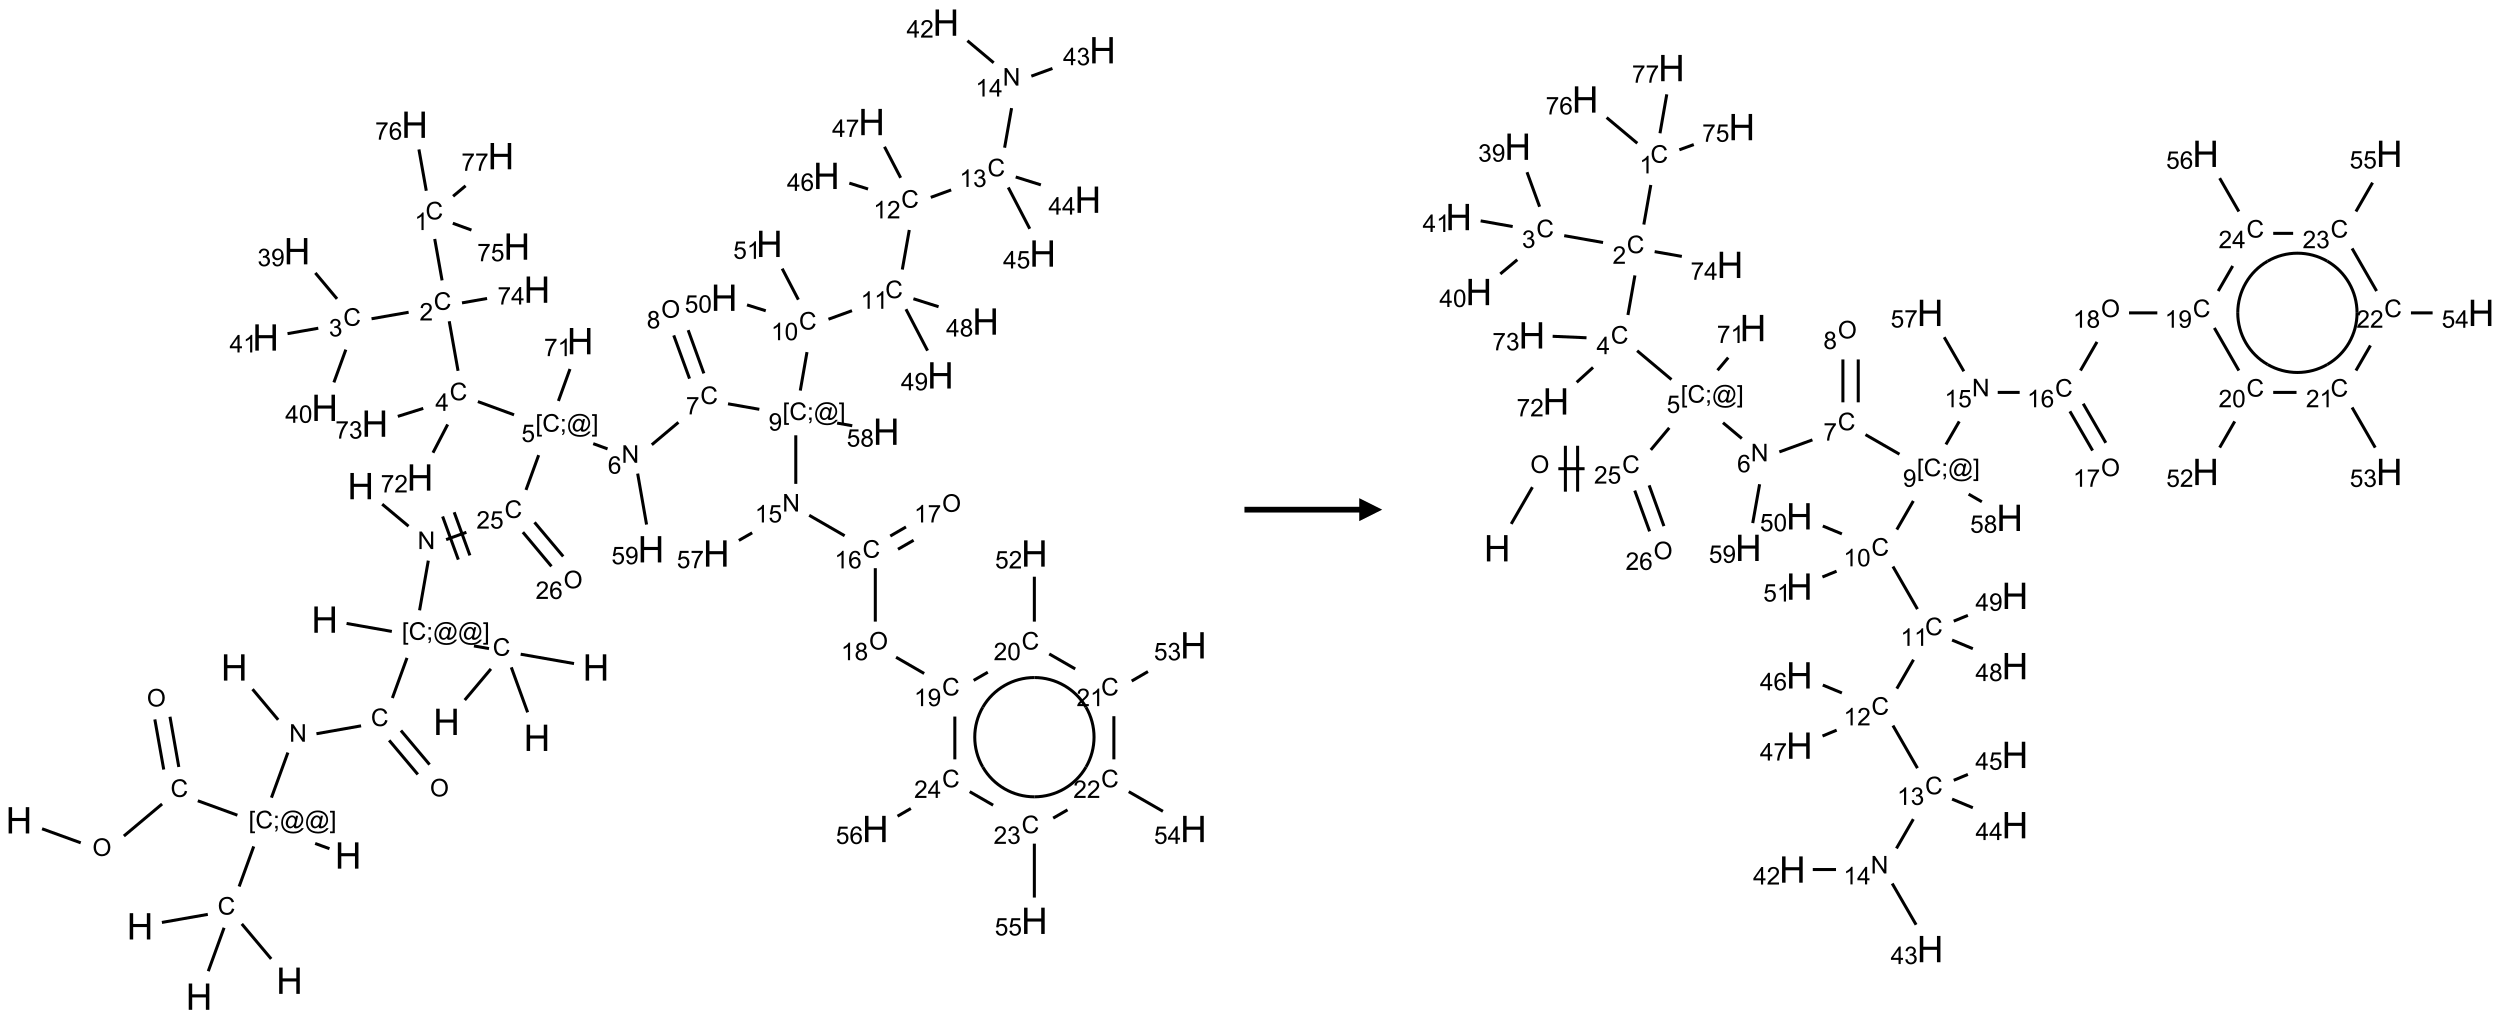 <?xml version="1.0" encoding="UTF-8"?>
<svg xmlns="http://www.w3.org/2000/svg" xmlns:xlink="http://www.w3.org/1999/xlink" width="1089" height="444" viewBox="0 0 1089 444">
<defs>
<g>
<g id="glyph-0-0">
<path d="M 2 0 L 2 -10 L 10 -10 L 10 0 Z M 2.25 -0.25 L 9.75 -0.25 L 9.75 -9.75 L 2.25 -9.75 Z M 2.25 -0.25 "/>
</g>
<g id="glyph-0-1">
<path d="M 1.281 0 L 1.281 -11.453 L 2.797 -11.453 L 2.797 -6.75 L 8.75 -6.75 L 8.75 -11.453 L 10.266 -11.453 L 10.266 0 L 8.75 0 L 8.75 -5.398 L 2.797 -5.398 L 2.797 0 Z M 1.281 0 "/>
</g>
<g id="glyph-1-0">
<path d="M 1.332 0 L 1.332 -6.668 L 6.668 -6.668 L 6.668 0 Z M 1.5 -0.168 L 6.5 -0.168 L 6.5 -6.5 L 1.5 -6.5 Z M 1.5 -0.168 "/>
</g>
<g id="glyph-1-1">
<path d="M 0.516 -3.719 C 0.516 -4.984 0.855 -5.977 1.535 -6.695 C 2.215 -7.414 3.094 -7.77 4.172 -7.77 C 4.875 -7.77 5.512 -7.602 6.078 -7.266 C 6.645 -6.93 7.074 -6.461 7.371 -5.855 C 7.668 -5.254 7.816 -4.57 7.816 -3.809 C 7.816 -3.035 7.66 -2.34 7.348 -1.73 C 7.035 -1.117 6.594 -0.656 6.02 -0.34 C 5.449 -0.027 4.828 0.129 4.168 0.129 C 3.449 0.129 2.805 -0.043 2.238 -0.391 C 1.672 -0.738 1.246 -1.211 0.953 -1.812 C 0.66 -2.414 0.516 -3.047 0.516 -3.719 Z M 1.559 -3.703 C 1.559 -2.781 1.805 -2.059 2.301 -1.527 C 2.793 -1 3.414 -0.734 4.16 -0.734 C 4.922 -0.734 5.547 -1 6.039 -1.535 C 6.531 -2.07 6.777 -2.828 6.777 -3.812 C 6.777 -4.434 6.672 -4.977 6.461 -5.441 C 6.25 -5.902 5.945 -6.262 5.539 -6.52 C 5.133 -6.773 4.68 -6.902 4.176 -6.902 C 3.461 -6.902 2.848 -6.656 2.332 -6.164 C 1.816 -5.672 1.559 -4.852 1.559 -3.703 Z M 1.559 -3.703 "/>
</g>
<g id="glyph-1-2">
<path d="M 6.27 -2.676 L 7.281 -2.422 C 7.07 -1.594 6.688 -0.961 6.137 -0.523 C 5.586 -0.086 4.914 0.129 4.121 0.129 C 3.297 0.129 2.629 -0.039 2.113 -0.371 C 1.598 -0.707 1.203 -1.191 0.934 -1.828 C 0.664 -2.465 0.531 -3.145 0.531 -3.875 C 0.531 -4.672 0.684 -5.363 0.988 -5.957 C 1.293 -6.547 1.723 -6.996 2.285 -7.305 C 2.844 -7.613 3.461 -7.766 4.137 -7.766 C 4.898 -7.766 5.543 -7.57 6.062 -7.184 C 6.582 -6.793 6.945 -6.246 7.152 -5.543 L 6.156 -5.309 C 5.98 -5.863 5.723 -6.266 5.387 -6.52 C 5.051 -6.773 4.625 -6.902 4.113 -6.902 C 3.527 -6.902 3.039 -6.762 2.645 -6.48 C 2.25 -6.199 1.973 -5.82 1.812 -5.348 C 1.652 -4.871 1.574 -4.383 1.574 -3.879 C 1.574 -3.23 1.668 -2.664 1.855 -2.18 C 2.047 -1.695 2.34 -1.332 2.738 -1.094 C 3.137 -0.855 3.57 -0.734 4.035 -0.734 C 4.602 -0.734 5.082 -0.898 5.473 -1.223 C 5.867 -1.551 6.133 -2.035 6.27 -2.676 Z M 6.27 -2.676 "/>
</g>
<g id="glyph-1-3">
<path d="M 0.723 2.121 L 0.723 -7.637 L 2.793 -7.637 L 2.793 -6.859 L 1.66 -6.859 L 1.66 1.344 L 2.793 1.344 L 2.793 2.121 Z M 0.723 2.121 "/>
</g>
<g id="glyph-1-4">
<path d="M 0.949 -4.465 L 0.949 -5.531 L 2.016 -5.531 L 2.016 -4.465 Z M 0.949 0 L 0.949 -1.066 L 2.016 -1.066 L 2.016 0 C 2.016 0.391 1.945 0.711 1.809 0.949 C 1.668 1.191 1.449 1.379 1.145 1.512 L 0.887 1.109 C 1.082 1.023 1.23 0.895 1.324 0.727 C 1.418 0.559 1.469 0.316 1.48 0 Z M 0.949 0 "/>
</g>
<g id="glyph-1-5">
<path d="M 6.047 -0.848 C 5.82 -0.59 5.57 -0.379 5.289 -0.223 C 5.008 -0.062 4.73 0.016 4.449 0.016 C 4.141 0.016 3.84 -0.074 3.547 -0.254 C 3.254 -0.434 3.02 -0.715 2.836 -1.09 C 2.652 -1.465 2.562 -1.875 2.562 -2.324 C 2.562 -2.875 2.703 -3.43 2.988 -3.98 C 3.27 -4.535 3.621 -4.953 4.043 -5.23 C 4.461 -5.508 4.871 -5.645 5.266 -5.645 C 5.566 -5.645 5.855 -5.566 6.129 -5.41 C 6.402 -5.25 6.641 -5.012 6.84 -4.688 L 7.016 -5.496 L 7.949 -5.496 L 7.199 -2 C 7.094 -1.516 7.043 -1.246 7.043 -1.191 C 7.043 -1.098 7.078 -1.02 7.148 -0.949 C 7.219 -0.883 7.305 -0.848 7.406 -0.848 C 7.59 -0.848 7.832 -0.953 8.129 -1.168 C 8.527 -1.445 8.84 -1.816 9.07 -2.285 C 9.301 -2.75 9.418 -3.234 9.418 -3.73 C 9.418 -4.309 9.27 -4.852 8.973 -5.355 C 8.676 -5.859 8.23 -6.262 7.645 -6.562 C 7.055 -6.863 6.406 -7.016 5.691 -7.016 C 4.879 -7.016 4.137 -6.824 3.465 -6.445 C 2.793 -6.066 2.273 -5.52 1.902 -4.809 C 1.535 -4.098 1.348 -3.34 1.348 -2.527 C 1.348 -1.676 1.535 -0.941 1.902 -0.328 C 2.273 0.285 2.809 0.742 3.508 1.035 C 4.207 1.328 4.984 1.473 5.832 1.473 C 6.742 1.473 7.504 1.32 8.121 1.016 C 8.734 0.711 9.195 0.34 9.5 -0.098 L 10.441 -0.098 C 10.266 0.266 9.961 0.637 9.531 1.016 C 9.102 1.395 8.59 1.695 7.996 1.914 C 7.402 2.133 6.688 2.246 5.848 2.246 C 5.078 2.246 4.367 2.145 3.715 1.949 C 3.066 1.75 2.512 1.453 2.051 1.055 C 1.594 0.656 1.25 0.199 1.016 -0.316 C 0.723 -0.973 0.578 -1.684 0.578 -2.441 C 0.578 -3.289 0.75 -4.098 1.098 -4.863 C 1.523 -5.805 2.125 -6.527 2.902 -7.027 C 3.684 -7.527 4.629 -7.777 5.738 -7.777 C 6.602 -7.777 7.375 -7.602 8.059 -7.246 C 8.746 -6.895 9.285 -6.371 9.684 -5.672 C 10.02 -5.07 10.188 -4.418 10.188 -3.715 C 10.188 -2.707 9.832 -1.812 9.125 -1.031 C 8.492 -0.328 7.801 0.02 7.051 0.02 C 6.812 0.02 6.617 -0.016 6.473 -0.09 C 6.324 -0.16 6.215 -0.266 6.145 -0.402 C 6.102 -0.488 6.066 -0.637 6.047 -0.848 Z M 3.527 -2.262 C 3.527 -1.785 3.641 -1.414 3.863 -1.152 C 4.09 -0.887 4.348 -0.754 4.641 -0.754 C 4.836 -0.754 5.039 -0.812 5.254 -0.93 C 5.469 -1.047 5.676 -1.219 5.871 -1.449 C 6.066 -1.676 6.23 -1.969 6.355 -2.32 C 6.48 -2.672 6.543 -3.027 6.543 -3.379 C 6.543 -3.852 6.426 -4.219 6.191 -4.48 C 5.957 -4.738 5.672 -4.871 5.332 -4.871 C 5.109 -4.871 4.902 -4.812 4.707 -4.699 C 4.512 -4.586 4.32 -4.406 4.137 -4.156 C 3.953 -3.906 3.805 -3.602 3.691 -3.246 C 3.582 -2.887 3.527 -2.559 3.527 -2.262 Z M 3.527 -2.262 "/>
</g>
<g id="glyph-1-6">
<path d="M 2.27 2.121 L 0.203 2.121 L 0.203 1.344 L 1.332 1.344 L 1.332 -6.859 L 0.203 -6.859 L 0.203 -7.637 L 2.27 -7.637 Z M 2.27 2.121 "/>
</g>
<g id="glyph-1-7">
<path d="M 0.812 0 L 0.812 -7.637 L 1.848 -7.637 L 5.859 -1.641 L 5.859 -7.637 L 6.828 -7.637 L 6.828 0 L 5.793 0 L 1.781 -6 L 1.781 0 Z M 0.812 0 "/>
</g>
<g id="glyph-1-8">
<path d="M 5.371 -0.902 L 5.371 0 L 0.324 0 C 0.316 -0.227 0.352 -0.441 0.434 -0.652 C 0.562 -0.996 0.766 -1.332 1.051 -1.668 C 1.332 -2 1.742 -2.387 2.277 -2.824 C 3.105 -3.504 3.668 -4.043 3.957 -4.441 C 4.25 -4.84 4.395 -5.215 4.395 -5.566 C 4.395 -5.938 4.262 -6.254 3.996 -6.508 C 3.73 -6.762 3.387 -6.891 2.957 -6.891 C 2.508 -6.891 2.145 -6.754 1.875 -6.484 C 1.605 -6.215 1.469 -5.84 1.465 -5.359 L 0.5 -5.457 C 0.566 -6.176 0.812 -6.727 1.246 -7.102 C 1.676 -7.477 2.254 -7.668 2.98 -7.668 C 3.711 -7.668 4.293 -7.465 4.719 -7.059 C 5.145 -6.652 5.359 -6.148 5.359 -5.547 C 5.359 -5.242 5.297 -4.941 5.172 -4.645 C 5.047 -4.352 4.84 -4.039 4.551 -3.715 C 4.262 -3.387 3.777 -2.938 3.105 -2.371 C 2.543 -1.898 2.18 -1.578 2.02 -1.41 C 1.859 -1.242 1.73 -1.07 1.625 -0.902 Z M 5.371 -0.902 "/>
</g>
<g id="glyph-1-9">
<path d="M 0.441 -2 L 1.426 -2.082 C 1.5 -1.605 1.668 -1.242 1.934 -1.004 C 2.199 -0.762 2.52 -0.641 2.895 -0.641 C 3.348 -0.641 3.73 -0.812 4.043 -1.152 C 4.355 -1.492 4.512 -1.941 4.512 -2.504 C 4.512 -3.039 4.359 -3.461 4.059 -3.77 C 3.758 -4.078 3.367 -4.234 2.879 -4.234 C 2.578 -4.234 2.305 -4.164 2.062 -4.027 C 1.82 -3.891 1.629 -3.715 1.488 -3.496 L 0.609 -3.609 L 1.348 -7.531 L 5.145 -7.531 L 5.145 -6.637 L 2.098 -6.637 L 1.688 -4.582 C 2.145 -4.902 2.625 -5.062 3.129 -5.062 C 3.797 -5.062 4.359 -4.832 4.816 -4.371 C 5.277 -3.91 5.504 -3.312 5.504 -2.59 C 5.504 -1.898 5.305 -1.301 4.902 -0.797 C 4.41 -0.18 3.742 0.129 2.895 0.129 C 2.199 0.129 1.633 -0.062 1.195 -0.453 C 0.758 -0.844 0.504 -1.359 0.441 -2 Z M 0.441 -2 "/>
</g>
<g id="glyph-1-10">
<path d="M 3.449 0 L 3.449 -1.828 L 0.137 -1.828 L 0.137 -2.688 L 3.621 -7.637 L 4.387 -7.637 L 4.387 -2.688 L 5.418 -2.688 L 5.418 -1.828 L 4.387 -1.828 L 4.387 0 Z M 3.449 -2.688 L 3.449 -6.129 L 1.059 -2.688 Z M 3.449 -2.688 "/>
</g>
<g id="glyph-1-11">
<path d="M 3.973 0 L 3.035 0 L 3.035 -5.973 C 2.809 -5.758 2.516 -5.543 2.148 -5.328 C 1.781 -5.113 1.453 -4.953 1.16 -4.844 L 1.16 -5.75 C 1.684 -5.996 2.145 -6.297 2.535 -6.645 C 2.93 -6.996 3.207 -7.336 3.371 -7.668 L 3.973 -7.668 Z M 3.973 0 "/>
</g>
<g id="glyph-1-12">
<path d="M 0.504 -6.637 L 0.504 -7.535 L 5.449 -7.535 L 5.449 -6.809 C 4.961 -6.289 4.48 -5.602 4.004 -4.746 C 3.527 -3.887 3.156 -3.004 2.895 -2.098 C 2.707 -1.461 2.59 -0.762 2.535 0 L 1.574 0 C 1.582 -0.602 1.703 -1.328 1.926 -2.176 C 2.152 -3.027 2.477 -3.848 2.898 -4.637 C 3.32 -5.426 3.77 -6.094 4.246 -6.637 Z M 0.504 -6.637 "/>
</g>
<g id="glyph-1-13">
<path d="M 5.309 -5.766 L 4.375 -5.691 C 4.293 -6.059 4.172 -6.328 4.02 -6.496 C 3.766 -6.762 3.453 -6.895 3.082 -6.895 C 2.785 -6.895 2.523 -6.812 2.297 -6.645 C 2 -6.43 1.77 -6.117 1.598 -5.703 C 1.43 -5.289 1.34 -4.703 1.332 -3.938 C 1.559 -4.281 1.836 -4.535 2.16 -4.703 C 2.488 -4.871 2.828 -4.953 3.188 -4.953 C 3.812 -4.953 4.344 -4.723 4.785 -4.262 C 5.223 -3.801 5.441 -3.207 5.441 -2.48 C 5.441 -2 5.34 -1.555 5.133 -1.145 C 4.926 -0.73 4.641 -0.418 4.281 -0.199 C 3.922 0.02 3.512 0.129 3.051 0.129 C 2.27 0.129 1.633 -0.156 1.141 -0.73 C 0.648 -1.305 0.402 -2.254 0.402 -3.574 C 0.402 -5.051 0.672 -6.121 1.219 -6.793 C 1.695 -7.375 2.336 -7.668 3.141 -7.668 C 3.742 -7.668 4.234 -7.5 4.617 -7.16 C 5 -6.824 5.23 -6.359 5.309 -5.766 Z M 1.48 -2.473 C 1.48 -2.152 1.547 -1.844 1.684 -1.547 C 1.82 -1.25 2.016 -1.027 2.262 -0.871 C 2.508 -0.719 2.766 -0.641 3.035 -0.641 C 3.434 -0.641 3.773 -0.801 4.059 -1.121 C 4.344 -1.441 4.484 -1.875 4.484 -2.422 C 4.484 -2.949 4.344 -3.367 4.062 -3.668 C 3.781 -3.973 3.426 -4.125 3 -4.125 C 2.578 -4.125 2.219 -3.973 1.922 -3.668 C 1.625 -3.363 1.48 -2.969 1.48 -2.473 Z M 1.48 -2.473 "/>
</g>
<g id="glyph-1-14">
<path d="M 0.449 -2.016 L 1.387 -2.141 C 1.492 -1.609 1.676 -1.227 1.934 -0.992 C 2.191 -0.758 2.508 -0.641 2.879 -0.641 C 3.32 -0.641 3.695 -0.793 3.996 -1.098 C 4.301 -1.402 4.453 -1.781 4.453 -2.234 C 4.453 -2.664 4.312 -3.02 4.031 -3.301 C 3.75 -3.578 3.391 -3.719 2.957 -3.719 C 2.781 -3.719 2.562 -3.684 2.297 -3.613 L 2.402 -4.438 C 2.465 -4.43 2.516 -4.426 2.551 -4.426 C 2.949 -4.426 3.312 -4.531 3.629 -4.738 C 3.949 -4.949 4.109 -5.27 4.109 -5.703 C 4.109 -6.047 3.992 -6.332 3.762 -6.559 C 3.527 -6.785 3.227 -6.895 2.859 -6.895 C 2.496 -6.895 2.191 -6.781 1.949 -6.551 C 1.707 -6.324 1.547 -5.98 1.48 -5.52 L 0.543 -5.688 C 0.656 -6.316 0.918 -6.805 1.324 -7.148 C 1.73 -7.492 2.234 -7.668 2.84 -7.668 C 3.254 -7.668 3.641 -7.578 3.988 -7.398 C 4.34 -7.219 4.609 -6.977 4.793 -6.668 C 4.98 -6.359 5.074 -6.031 5.074 -5.684 C 5.074 -5.352 4.984 -5.051 4.809 -4.781 C 4.629 -4.512 4.367 -4.297 4.02 -4.137 C 4.473 -4.031 4.824 -3.816 5.074 -3.488 C 5.324 -3.16 5.449 -2.75 5.449 -2.254 C 5.449 -1.59 5.203 -1.023 4.719 -0.559 C 4.234 -0.098 3.617 0.137 2.875 0.137 C 2.203 0.137 1.648 -0.062 1.207 -0.465 C 0.762 -0.863 0.512 -1.379 0.449 -2.016 Z M 0.449 -2.016 "/>
</g>
<g id="glyph-1-15">
<path d="M 0.582 -1.766 L 1.484 -1.848 C 1.562 -1.426 1.707 -1.117 1.922 -0.926 C 2.137 -0.734 2.414 -0.641 2.75 -0.641 C 3.039 -0.641 3.289 -0.707 3.508 -0.84 C 3.727 -0.973 3.902 -1.148 4.043 -1.367 C 4.18 -1.586 4.297 -1.887 4.391 -2.262 C 4.484 -2.637 4.531 -3.016 4.531 -3.406 C 4.531 -3.449 4.531 -3.512 4.527 -3.594 C 4.34 -3.297 4.082 -3.055 3.758 -2.867 C 3.434 -2.68 3.082 -2.59 2.703 -2.59 C 2.07 -2.59 1.535 -2.816 1.098 -3.277 C 0.66 -3.734 0.441 -4.34 0.441 -5.09 C 0.441 -5.863 0.672 -6.484 1.129 -6.957 C 1.586 -7.43 2.156 -7.668 2.844 -7.668 C 3.34 -7.668 3.793 -7.531 4.207 -7.266 C 4.617 -7 4.93 -6.617 5.145 -6.121 C 5.355 -5.629 5.465 -4.91 5.465 -3.973 C 5.465 -2.996 5.359 -2.223 5.145 -1.645 C 4.934 -1.066 4.617 -0.625 4.199 -0.324 C 3.781 -0.02 3.293 0.129 2.73 0.129 C 2.133 0.129 1.645 -0.035 1.266 -0.367 C 0.887 -0.699 0.66 -1.164 0.582 -1.766 Z M 4.422 -5.137 C 4.422 -5.676 4.277 -6.102 3.992 -6.418 C 3.707 -6.734 3.359 -6.891 2.957 -6.891 C 2.543 -6.891 2.18 -6.719 1.871 -6.379 C 1.562 -6.039 1.406 -5.598 1.406 -5.059 C 1.406 -4.57 1.555 -4.176 1.848 -3.871 C 2.141 -3.566 2.5 -3.418 2.934 -3.418 C 3.367 -3.418 3.723 -3.57 4.004 -3.871 C 4.281 -4.176 4.422 -4.598 4.422 -5.137 Z M 4.422 -5.137 "/>
</g>
<g id="glyph-1-16">
<path d="M 0.441 -3.766 C 0.441 -4.668 0.535 -5.395 0.723 -5.945 C 0.906 -6.496 1.184 -6.922 1.551 -7.219 C 1.918 -7.516 2.375 -7.668 2.934 -7.668 C 3.344 -7.668 3.703 -7.586 4.012 -7.418 C 4.32 -7.254 4.574 -7.016 4.777 -6.707 C 4.977 -6.395 5.137 -6.016 5.25 -5.57 C 5.363 -5.125 5.422 -4.523 5.422 -3.766 C 5.422 -2.871 5.328 -2.148 5.145 -1.598 C 4.961 -1.047 4.688 -0.621 4.32 -0.32 C 3.953 -0.02 3.492 0.129 2.934 0.129 C 2.195 0.129 1.617 -0.133 1.199 -0.66 C 0.695 -1.297 0.441 -2.332 0.441 -3.766 Z M 1.406 -3.766 C 1.406 -2.512 1.555 -1.68 1.848 -1.262 C 2.141 -0.848 2.5 -0.641 2.934 -0.641 C 3.363 -0.641 3.727 -0.848 4.02 -1.266 C 4.312 -1.684 4.457 -2.516 4.457 -3.766 C 4.457 -5.023 4.312 -5.859 4.02 -6.27 C 3.727 -6.684 3.359 -6.891 2.922 -6.891 C 2.492 -6.891 2.148 -6.707 1.891 -6.344 C 1.566 -5.879 1.406 -5.02 1.406 -3.766 Z M 1.406 -3.766 "/>
</g>
<g id="glyph-1-17">
<path d="M 1.887 -4.141 C 1.496 -4.281 1.207 -4.484 1.02 -4.75 C 0.832 -5.016 0.738 -5.328 0.738 -5.699 C 0.738 -6.254 0.938 -6.719 1.34 -7.098 C 1.738 -7.477 2.27 -7.668 2.934 -7.668 C 3.598 -7.668 4.137 -7.473 4.543 -7.086 C 4.949 -6.699 5.152 -6.227 5.152 -5.672 C 5.152 -5.316 5.059 -5.008 4.871 -4.746 C 4.688 -4.484 4.406 -4.281 4.027 -4.141 C 4.496 -3.988 4.852 -3.742 5.098 -3.402 C 5.34 -3.062 5.465 -2.656 5.465 -2.184 C 5.465 -1.531 5.234 -0.98 4.77 -0.535 C 4.309 -0.09 3.703 0.129 2.949 0.129 C 2.195 0.129 1.586 -0.094 1.125 -0.539 C 0.664 -0.984 0.434 -1.543 0.434 -2.207 C 0.434 -2.703 0.559 -3.121 0.809 -3.457 C 1.062 -3.793 1.422 -4.02 1.887 -4.141 Z M 1.699 -5.73 C 1.699 -5.367 1.812 -5.074 2.047 -4.844 C 2.281 -4.613 2.582 -4.5 2.953 -4.5 C 3.312 -4.5 3.609 -4.613 3.84 -4.84 C 4.07 -5.066 4.188 -5.348 4.188 -5.676 C 4.188 -6.02 4.07 -6.309 3.832 -6.543 C 3.594 -6.777 3.297 -6.895 2.941 -6.895 C 2.586 -6.895 2.289 -6.781 2.051 -6.551 C 1.816 -6.324 1.699 -6.047 1.699 -5.73 Z M 1.395 -2.203 C 1.395 -1.938 1.461 -1.676 1.586 -1.426 C 1.711 -1.176 1.902 -0.984 2.152 -0.848 C 2.402 -0.711 2.672 -0.641 2.957 -0.641 C 3.406 -0.641 3.777 -0.785 4.066 -1.074 C 4.359 -1.363 4.504 -1.727 4.504 -2.172 C 4.504 -2.625 4.355 -2.996 4.055 -3.293 C 3.754 -3.586 3.379 -3.734 2.926 -3.734 C 2.484 -3.734 2.121 -3.59 1.832 -3.297 C 1.543 -3.004 1.395 -2.641 1.395 -2.203 Z M 1.395 -2.203 "/>
</g>
</g>
</defs>
<path fill="none" stroke-width="0.033" stroke-linecap="butt" stroke-linejoin="miter" stroke="rgb(0%, 0%, 0%)" stroke-opacity="1" stroke-miterlimit="10" d="M 0.252 8.779 L 0.673 8.932 " transform="matrix(40, 0, 0, 40, 8.244, 9.855)"/>
<path fill="none" stroke-width="0.033" stroke-linecap="butt" stroke-linejoin="miter" stroke="rgb(0%, 0%, 0%)" stroke-opacity="1" stroke-miterlimit="10" d="M 1.143 8.858 L 1.559 8.509 " transform="matrix(40, 0, 0, 40, 8.244, 9.855)"/>
<path fill="none" stroke-width="0.033" stroke-linecap="butt" stroke-linejoin="miter" stroke="rgb(0%, 0%, 0%)" stroke-opacity="1" stroke-miterlimit="10" d="M 1.741 8.106 L 1.645 7.559 " transform="matrix(40, 0, 0, 40, 8.244, 9.855)"/>
<path fill="none" stroke-width="0.033" stroke-linecap="butt" stroke-linejoin="miter" stroke="rgb(0%, 0%, 0%)" stroke-opacity="1" stroke-miterlimit="10" d="M 1.577 8.134 L 1.48 7.588 " transform="matrix(40, 0, 0, 40, 8.244, 9.855)"/>
<path fill="none" stroke-width="0.033" stroke-linecap="butt" stroke-linejoin="miter" stroke="rgb(0%, 0%, 0%)" stroke-opacity="1" stroke-miterlimit="10" d="M 1.948 8.474 L 2.379 8.631 " transform="matrix(40, 0, 0, 40, 8.244, 9.855)"/>
<path fill="none" stroke-width="0.033" stroke-linecap="butt" stroke-linejoin="miter" stroke="rgb(0%, 0%, 0%)" stroke-opacity="1" stroke-miterlimit="10" d="M 3.226 8.939 L 3.382 8.996 " transform="matrix(40, 0, 0, 40, 8.244, 9.855)"/>
<path fill="none" stroke-width="0.033" stroke-linecap="butt" stroke-linejoin="miter" stroke="rgb(0%, 0%, 0%)" stroke-opacity="1" stroke-miterlimit="10" d="M 2.75 8.44 L 2.929 7.949 " transform="matrix(40, 0, 0, 40, 8.244, 9.855)"/>
<path fill="none" stroke-width="0.033" stroke-linecap="butt" stroke-linejoin="miter" stroke="rgb(0%, 0%, 0%)" stroke-opacity="1" stroke-miterlimit="10" d="M 2.823 7.592 L 2.544 7.259 " transform="matrix(40, 0, 0, 40, 8.244, 9.855)"/>
<path fill="none" stroke-width="0.033" stroke-linecap="butt" stroke-linejoin="miter" stroke="rgb(0%, 0%, 0%)" stroke-opacity="1" stroke-miterlimit="10" d="M 3.24 7.744 L 3.726 7.658 " transform="matrix(40, 0, 0, 40, 8.244, 9.855)"/>
<path fill="none" stroke-width="0.033" stroke-linecap="butt" stroke-linejoin="miter" stroke="rgb(0%, 0%, 0%)" stroke-opacity="1" stroke-miterlimit="10" d="M 4.032 7.816 L 4.344 8.187 " transform="matrix(40, 0, 0, 40, 8.244, 9.855)"/>
<path fill="none" stroke-width="0.033" stroke-linecap="butt" stroke-linejoin="miter" stroke="rgb(0%, 0%, 0%)" stroke-opacity="1" stroke-miterlimit="10" d="M 4.16 7.709 L 4.472 8.08 " transform="matrix(40, 0, 0, 40, 8.244, 9.855)"/>
<path fill="none" stroke-width="0.033" stroke-linecap="butt" stroke-linejoin="miter" stroke="rgb(0%, 0%, 0%)" stroke-opacity="1" stroke-miterlimit="10" d="M 4.067 7.355 L 4.226 6.918 " transform="matrix(40, 0, 0, 40, 8.244, 9.855)"/>
<path fill="none" stroke-width="0.033" stroke-linecap="butt" stroke-linejoin="miter" stroke="rgb(0%, 0%, 0%)" stroke-opacity="1" stroke-miterlimit="10" d="M 4.061 6.63 L 3.568 6.543 " transform="matrix(40, 0, 0, 40, 8.244, 9.855)"/>
<path fill="none" stroke-width="0.033" stroke-linecap="butt" stroke-linejoin="miter" stroke="rgb(0%, 0%, 0%)" stroke-opacity="1" stroke-miterlimit="10" d="M 4.363 6.4 L 4.458 5.859 " transform="matrix(40, 0, 0, 40, 8.244, 9.855)"/>
<path fill="none" stroke-width="0.033" stroke-linecap="butt" stroke-linejoin="miter" stroke="rgb(0%, 0%, 0%)" stroke-opacity="1" stroke-miterlimit="10" d="M 4.243 5.484 L 3.956 5.244 " transform="matrix(40, 0, 0, 40, 8.244, 9.855)"/>
<path fill="none" stroke-width="0.033" stroke-linecap="butt" stroke-linejoin="miter" stroke="rgb(0%, 0%, 0%)" stroke-opacity="1" stroke-miterlimit="10" d="M 4.652 5.63 L 4.873 5.55 " transform="matrix(40, 0, 0, 40, 8.244, 9.855)"/>
<path fill="none" stroke-width="0.033" stroke-linecap="butt" stroke-linejoin="miter" stroke="rgb(0%, 0%, 0%)" stroke-opacity="1" stroke-miterlimit="10" d="M 4.911 5.802 L 4.74 5.332 " transform="matrix(40, 0, 0, 40, 8.244, 9.855)"/>
<path fill="none" stroke-width="0.033" stroke-linecap="butt" stroke-linejoin="miter" stroke="rgb(0%, 0%, 0%)" stroke-opacity="1" stroke-miterlimit="10" d="M 4.785 5.848 L 4.614 5.378 " transform="matrix(40, 0, 0, 40, 8.244, 9.855)"/>
<path fill="none" stroke-width="0.033" stroke-linecap="butt" stroke-linejoin="miter" stroke="rgb(0%, 0%, 0%)" stroke-opacity="1" stroke-miterlimit="10" d="M 5.522 5.089 L 5.66 4.71 " transform="matrix(40, 0, 0, 40, 8.244, 9.855)"/>
<path fill="none" stroke-width="0.033" stroke-linecap="butt" stroke-linejoin="miter" stroke="rgb(0%, 0%, 0%)" stroke-opacity="1" stroke-miterlimit="10" d="M 5.392 4.271 L 4.998 4.127 " transform="matrix(40, 0, 0, 40, 8.244, 9.855)"/>
<path fill="none" stroke-width="0.033" stroke-linecap="butt" stroke-linejoin="miter" stroke="rgb(0%, 0%, 0%)" stroke-opacity="1" stroke-miterlimit="10" d="M 4.782 3.792 L 4.686 3.252 " transform="matrix(40, 0, 0, 40, 8.244, 9.855)"/>
<path fill="none" stroke-width="0.033" stroke-linecap="butt" stroke-linejoin="miter" stroke="rgb(0%, 0%, 0%)" stroke-opacity="1" stroke-miterlimit="10" d="M 4.608 2.807 L 4.528 2.356 " transform="matrix(40, 0, 0, 40, 8.244, 9.855)"/>
<path fill="none" stroke-width="0.033" stroke-linecap="butt" stroke-linejoin="miter" stroke="rgb(0%, 0%, 0%)" stroke-opacity="1" stroke-miterlimit="10" d="M 4.725 2.185 L 4.928 2.259 " transform="matrix(40, 0, 0, 40, 8.244, 9.855)"/>
<path fill="none" stroke-width="0.033" stroke-linecap="butt" stroke-linejoin="miter" stroke="rgb(0%, 0%, 0%)" stroke-opacity="1" stroke-miterlimit="10" d="M 4.436 1.831 L 4.356 1.381 " transform="matrix(40, 0, 0, 40, 8.244, 9.855)"/>
<path fill="none" stroke-width="0.033" stroke-linecap="butt" stroke-linejoin="miter" stroke="rgb(0%, 0%, 0%)" stroke-opacity="1" stroke-miterlimit="10" d="M 4.728 1.891 L 4.864 1.777 " transform="matrix(40, 0, 0, 40, 8.244, 9.855)"/>
<path fill="none" stroke-width="0.033" stroke-linecap="butt" stroke-linejoin="miter" stroke="rgb(0%, 0%, 0%)" stroke-opacity="1" stroke-miterlimit="10" d="M 4.244 3.154 L 3.84 3.225 " transform="matrix(40, 0, 0, 40, 8.244, 9.855)"/>
<path fill="none" stroke-width="0.033" stroke-linecap="butt" stroke-linejoin="miter" stroke="rgb(0%, 0%, 0%)" stroke-opacity="1" stroke-miterlimit="10" d="M 3.464 3.008 L 3.228 2.726 " transform="matrix(40, 0, 0, 40, 8.244, 9.855)"/>
<path fill="none" stroke-width="0.033" stroke-linecap="butt" stroke-linejoin="miter" stroke="rgb(0%, 0%, 0%)" stroke-opacity="1" stroke-miterlimit="10" d="M 3.56 3.561 L 3.43 3.918 " transform="matrix(40, 0, 0, 40, 8.244, 9.855)"/>
<path fill="none" stroke-width="0.033" stroke-linecap="butt" stroke-linejoin="miter" stroke="rgb(0%, 0%, 0%)" stroke-opacity="1" stroke-miterlimit="10" d="M 3.26 3.328 L 2.925 3.387 " transform="matrix(40, 0, 0, 40, 8.244, 9.855)"/>
<path fill="none" stroke-width="0.033" stroke-linecap="butt" stroke-linejoin="miter" stroke="rgb(0%, 0%, 0%)" stroke-opacity="1" stroke-miterlimit="10" d="M 4.825 3.052 L 5.098 3.004 " transform="matrix(40, 0, 0, 40, 8.244, 9.855)"/>
<path fill="none" stroke-width="0.033" stroke-linecap="butt" stroke-linejoin="miter" stroke="rgb(0%, 0%, 0%)" stroke-opacity="1" stroke-miterlimit="10" d="M 4.669 4.376 L 4.509 4.684 " transform="matrix(40, 0, 0, 40, 8.244, 9.855)"/>
<path fill="none" stroke-width="0.033" stroke-linecap="butt" stroke-linejoin="miter" stroke="rgb(0%, 0%, 0%)" stroke-opacity="1" stroke-miterlimit="10" d="M 4.403 4.201 L 4.126 4.288 " transform="matrix(40, 0, 0, 40, 8.244, 9.855)"/>
<path fill="none" stroke-width="0.033" stroke-linecap="butt" stroke-linejoin="miter" stroke="rgb(0%, 0%, 0%)" stroke-opacity="1" stroke-miterlimit="10" d="M 6.254 4.585 L 6.41 4.642 " transform="matrix(40, 0, 0, 40, 8.244, 9.855)"/>
<path fill="none" stroke-width="0.033" stroke-linecap="butt" stroke-linejoin="miter" stroke="rgb(0%, 0%, 0%)" stroke-opacity="1" stroke-miterlimit="10" d="M 6.892 4.597 L 7.182 4.353 " transform="matrix(40, 0, 0, 40, 8.244, 9.855)"/>
<path fill="none" stroke-width="0.033" stroke-linecap="butt" stroke-linejoin="miter" stroke="rgb(0%, 0%, 0%)" stroke-opacity="1" stroke-miterlimit="10" d="M 7.459 3.82 L 7.288 3.349 " transform="matrix(40, 0, 0, 40, 8.244, 9.855)"/>
<path fill="none" stroke-width="0.033" stroke-linecap="butt" stroke-linejoin="miter" stroke="rgb(0%, 0%, 0%)" stroke-opacity="1" stroke-miterlimit="10" d="M 7.303 3.877 L 7.131 3.406 " transform="matrix(40, 0, 0, 40, 8.244, 9.855)"/>
<path fill="none" stroke-width="0.033" stroke-linecap="butt" stroke-linejoin="miter" stroke="rgb(0%, 0%, 0%)" stroke-opacity="1" stroke-miterlimit="10" d="M 7.722 4.151 L 8.063 4.211 " transform="matrix(40, 0, 0, 40, 8.244, 9.855)"/>
<path fill="none" stroke-width="0.033" stroke-linecap="butt" stroke-linejoin="miter" stroke="rgb(0%, 0%, 0%)" stroke-opacity="1" stroke-miterlimit="10" d="M 8.509 4.007 L 8.582 3.588 " transform="matrix(40, 0, 0, 40, 8.244, 9.855)"/>
<path fill="none" stroke-width="0.033" stroke-linecap="butt" stroke-linejoin="miter" stroke="rgb(0%, 0%, 0%)" stroke-opacity="1" stroke-miterlimit="10" d="M 8.816 3.23 L 9.072 3.137 " transform="matrix(40, 0, 0, 40, 8.244, 9.855)"/>
<path fill="none" stroke-width="0.033" stroke-linecap="butt" stroke-linejoin="miter" stroke="rgb(0%, 0%, 0%)" stroke-opacity="1" stroke-miterlimit="10" d="M 9.62 2.689 L 9.696 2.258 " transform="matrix(40, 0, 0, 40, 8.244, 9.855)"/>
<path fill="none" stroke-width="0.033" stroke-linecap="butt" stroke-linejoin="miter" stroke="rgb(0%, 0%, 0%)" stroke-opacity="1" stroke-miterlimit="10" d="M 9.93 1.903 L 10.152 1.822 " transform="matrix(40, 0, 0, 40, 8.244, 9.855)"/>
<path fill="none" stroke-width="0.033" stroke-linecap="butt" stroke-linejoin="miter" stroke="rgb(0%, 0%, 0%)" stroke-opacity="1" stroke-miterlimit="10" d="M 10.734 1.362 L 10.81 0.931 " transform="matrix(40, 0, 0, 40, 8.244, 9.855)"/>
<path fill="none" stroke-width="0.033" stroke-linecap="butt" stroke-linejoin="miter" stroke="rgb(0%, 0%, 0%)" stroke-opacity="1" stroke-miterlimit="10" d="M 10.615 0.437 L 10.329 0.197 " transform="matrix(40, 0, 0, 40, 8.244, 9.855)"/>
<path fill="none" stroke-width="0.033" stroke-linecap="butt" stroke-linejoin="miter" stroke="rgb(0%, 0%, 0%)" stroke-opacity="1" stroke-miterlimit="10" d="M 11.025 0.583 L 11.255 0.499 " transform="matrix(40, 0, 0, 40, 8.244, 9.855)"/>
<path fill="none" stroke-width="0.033" stroke-linecap="butt" stroke-linejoin="miter" stroke="rgb(0%, 0%, 0%)" stroke-opacity="1" stroke-miterlimit="10" d="M 10.855 1.681 L 11.129 1.767 " transform="matrix(40, 0, 0, 40, 8.244, 9.855)"/>
<path fill="none" stroke-width="0.033" stroke-linecap="butt" stroke-linejoin="miter" stroke="rgb(0%, 0%, 0%)" stroke-opacity="1" stroke-miterlimit="10" d="M 10.774 1.795 L 11.008 2.245 " transform="matrix(40, 0, 0, 40, 8.244, 9.855)"/>
<path fill="none" stroke-width="0.033" stroke-linecap="butt" stroke-linejoin="miter" stroke="rgb(0%, 0%, 0%)" stroke-opacity="1" stroke-miterlimit="10" d="M 9.247 1.812 L 9.043 1.748 " transform="matrix(40, 0, 0, 40, 8.244, 9.855)"/>
<path fill="none" stroke-width="0.033" stroke-linecap="butt" stroke-linejoin="miter" stroke="rgb(0%, 0%, 0%)" stroke-opacity="1" stroke-miterlimit="10" d="M 9.602 1.69 L 9.426 1.352 " transform="matrix(40, 0, 0, 40, 8.244, 9.855)"/>
<path fill="none" stroke-width="0.033" stroke-linecap="butt" stroke-linejoin="miter" stroke="rgb(0%, 0%, 0%)" stroke-opacity="1" stroke-miterlimit="10" d="M 9.741 3.007 L 10.015 3.094 " transform="matrix(40, 0, 0, 40, 8.244, 9.855)"/>
<path fill="none" stroke-width="0.033" stroke-linecap="butt" stroke-linejoin="miter" stroke="rgb(0%, 0%, 0%)" stroke-opacity="1" stroke-miterlimit="10" d="M 9.66 3.121 L 9.895 3.572 " transform="matrix(40, 0, 0, 40, 8.244, 9.855)"/>
<path fill="none" stroke-width="0.033" stroke-linecap="butt" stroke-linejoin="miter" stroke="rgb(0%, 0%, 0%)" stroke-opacity="1" stroke-miterlimit="10" d="M 8.133 3.138 L 7.929 3.074 " transform="matrix(40, 0, 0, 40, 8.244, 9.855)"/>
<path fill="none" stroke-width="0.033" stroke-linecap="butt" stroke-linejoin="miter" stroke="rgb(0%, 0%, 0%)" stroke-opacity="1" stroke-miterlimit="10" d="M 8.488 3.017 L 8.312 2.679 " transform="matrix(40, 0, 0, 40, 8.244, 9.855)"/>
<path fill="none" stroke-width="0.033" stroke-linecap="butt" stroke-linejoin="miter" stroke="rgb(0%, 0%, 0%)" stroke-opacity="1" stroke-miterlimit="10" d="M 8.46 4.494 L 8.46 5.023 " transform="matrix(40, 0, 0, 40, 8.244, 9.855)"/>
<path fill="none" stroke-width="0.033" stroke-linecap="butt" stroke-linejoin="miter" stroke="rgb(0%, 0%, 0%)" stroke-opacity="1" stroke-miterlimit="10" d="M 8.606 5.365 L 8.992 5.588 " transform="matrix(40, 0, 0, 40, 8.244, 9.855)"/>
<path fill="none" stroke-width="0.033" stroke-linecap="butt" stroke-linejoin="miter" stroke="rgb(0%, 0%, 0%)" stroke-opacity="1" stroke-miterlimit="10" d="M 9.573 5.735 L 9.743 5.637 " transform="matrix(40, 0, 0, 40, 8.244, 9.855)"/>
<path fill="none" stroke-width="0.033" stroke-linecap="butt" stroke-linejoin="miter" stroke="rgb(0%, 0%, 0%)" stroke-opacity="1" stroke-miterlimit="10" d="M 9.489 5.591 L 9.66 5.492 " transform="matrix(40, 0, 0, 40, 8.244, 9.855)"/>
<path fill="none" stroke-width="0.033" stroke-linecap="butt" stroke-linejoin="miter" stroke="rgb(0%, 0%, 0%)" stroke-opacity="1" stroke-miterlimit="10" d="M 9.326 5.941 L 9.326 6.523 " transform="matrix(40, 0, 0, 40, 8.244, 9.855)"/>
<path fill="none" stroke-width="0.033" stroke-linecap="butt" stroke-linejoin="miter" stroke="rgb(0%, 0%, 0%)" stroke-opacity="1" stroke-miterlimit="10" d="M 9.552 6.911 L 9.858 7.088 " transform="matrix(40, 0, 0, 40, 8.244, 9.855)"/>
<path fill="none" stroke-width="0.033" stroke-linecap="butt" stroke-linejoin="miter" stroke="rgb(0%, 0%, 0%)" stroke-opacity="1" stroke-miterlimit="10" d="M 10.397 7.163 L 10.551 7.074 " transform="matrix(40, 0, 0, 40, 8.244, 9.855)"/>
<path fill="none" stroke-width="0.033" stroke-linecap="butt" stroke-linejoin="miter" stroke="rgb(0%, 0%, 0%)" stroke-opacity="1" stroke-miterlimit="10" d="M 11.058 6.523 L 11.058 6.034 " transform="matrix(40, 0, 0, 40, 8.244, 9.855)"/>
<path fill="none" stroke-width="0.033" stroke-linecap="butt" stroke-linejoin="miter" stroke="rgb(0%, 0%, 0%)" stroke-opacity="1" stroke-miterlimit="10" d="M 11.22 6.875 L 11.503 7.038 " transform="matrix(40, 0, 0, 40, 8.244, 9.855)"/>
<path fill="none" stroke-width="0.033" stroke-linecap="butt" stroke-linejoin="miter" stroke="rgb(0%, 0%, 0%)" stroke-opacity="1" stroke-miterlimit="10" d="M 12.118 7.17 L 12.295 7.067 " transform="matrix(40, 0, 0, 40, 8.244, 9.855)"/>
<path fill="none" stroke-width="0.033" stroke-linecap="butt" stroke-linejoin="miter" stroke="rgb(0%, 0%, 0%)" stroke-opacity="1" stroke-miterlimit="10" d="M 11.924 7.553 L 11.924 8.023 " transform="matrix(40, 0, 0, 40, 8.244, 9.855)"/>
<path fill="none" stroke-width="0.033" stroke-linecap="butt" stroke-linejoin="miter" stroke="rgb(0%, 0%, 0%)" stroke-opacity="1" stroke-miterlimit="10" d="M 12.086 8.375 L 12.458 8.589 " transform="matrix(40, 0, 0, 40, 8.244, 9.855)"/>
<path fill="none" stroke-width="0.033" stroke-linecap="butt" stroke-linejoin="miter" stroke="rgb(0%, 0%, 0%)" stroke-opacity="1" stroke-miterlimit="10" d="M 11.419 8.573 L 11.263 8.663 " transform="matrix(40, 0, 0, 40, 8.244, 9.855)"/>
<path fill="none" stroke-width="0.033" stroke-linecap="butt" stroke-linejoin="miter" stroke="rgb(0%, 0%, 0%)" stroke-opacity="1" stroke-miterlimit="10" d="M 11.058 8.941 L 11.058 9.528 " transform="matrix(40, 0, 0, 40, 8.244, 9.855)"/>
<path fill="none" stroke-width="0.033" stroke-linecap="butt" stroke-linejoin="miter" stroke="rgb(0%, 0%, 0%)" stroke-opacity="1" stroke-miterlimit="10" d="M 10.609 8.522 L 10.354 8.375 " transform="matrix(40, 0, 0, 40, 8.244, 9.855)"/>
<path fill="none" stroke-width="0.033" stroke-linecap="butt" stroke-linejoin="miter" stroke="rgb(0%, 0%, 0%)" stroke-opacity="1" stroke-miterlimit="10" d="M 10.192 8.023 L 10.192 7.557 " transform="matrix(40, 0, 0, 40, 8.244, 9.855)"/>
<path fill="none" stroke-width="0.033" stroke-linecap="butt" stroke-linejoin="miter" stroke="rgb(0%, 0%, 0%)" stroke-opacity="1" stroke-miterlimit="10" d="M 9.713 8.558 L 9.568 8.642 " transform="matrix(40, 0, 0, 40, 8.244, 9.855)"/>
<path fill="none" stroke-width="0.033" stroke-linecap="butt" stroke-linejoin="miter" stroke="rgb(0%, 0%, 0%)" stroke-opacity="1" stroke-miterlimit="10" d="M 7.985 5.556 L 7.84 5.639 " transform="matrix(40, 0, 0, 40, 8.244, 9.855)"/>
<path fill="none" stroke-width="0.033" stroke-linecap="butt" stroke-linejoin="miter" stroke="rgb(0%, 0%, 0%)" stroke-opacity="1" stroke-miterlimit="10" d="M 8.91 4.361 L 9.075 4.39 " transform="matrix(40, 0, 0, 40, 8.244, 9.855)"/>
<path fill="none" stroke-width="0.033" stroke-linecap="butt" stroke-linejoin="miter" stroke="rgb(0%, 0%, 0%)" stroke-opacity="1" stroke-miterlimit="10" d="M 6.738 4.911 L 6.835 5.466 " transform="matrix(40, 0, 0, 40, 8.244, 9.855)"/>
<path fill="none" stroke-width="0.033" stroke-linecap="butt" stroke-linejoin="miter" stroke="rgb(0%, 0%, 0%)" stroke-opacity="1" stroke-miterlimit="10" d="M 5.875 4.12 L 6.001 3.772 " transform="matrix(40, 0, 0, 40, 8.244, 9.855)"/>
<path fill="none" stroke-width="0.033" stroke-linecap="butt" stroke-linejoin="miter" stroke="rgb(0%, 0%, 0%)" stroke-opacity="1" stroke-miterlimit="10" d="M 5.488 5.549 L 5.799 5.921 " transform="matrix(40, 0, 0, 40, 8.244, 9.855)"/>
<path fill="none" stroke-width="0.033" stroke-linecap="butt" stroke-linejoin="miter" stroke="rgb(0%, 0%, 0%)" stroke-opacity="1" stroke-miterlimit="10" d="M 5.615 5.442 L 5.927 5.813 " transform="matrix(40, 0, 0, 40, 8.244, 9.855)"/>
<path fill="none" stroke-width="0.033" stroke-linecap="butt" stroke-linejoin="miter" stroke="rgb(0%, 0%, 0%)" stroke-opacity="1" stroke-miterlimit="10" d="M 4.955 6.788 L 5.119 6.817 " transform="matrix(40, 0, 0, 40, 8.244, 9.855)"/>
<path fill="none" stroke-width="0.033" stroke-linecap="butt" stroke-linejoin="miter" stroke="rgb(0%, 0%, 0%)" stroke-opacity="1" stroke-miterlimit="10" d="M 5.14 7.038 L 4.855 7.377 " transform="matrix(40, 0, 0, 40, 8.244, 9.855)"/>
<path fill="none" stroke-width="0.033" stroke-linecap="butt" stroke-linejoin="miter" stroke="rgb(0%, 0%, 0%)" stroke-opacity="1" stroke-miterlimit="10" d="M 5.464 6.878 L 6.045 6.98 " transform="matrix(40, 0, 0, 40, 8.244, 9.855)"/>
<path fill="none" stroke-width="0.033" stroke-linecap="butt" stroke-linejoin="miter" stroke="rgb(0%, 0%, 0%)" stroke-opacity="1" stroke-miterlimit="10" d="M 5.362 7.021 L 5.54 7.511 " transform="matrix(40, 0, 0, 40, 8.244, 9.855)"/>
<path fill="none" stroke-width="0.033" stroke-linecap="butt" stroke-linejoin="miter" stroke="rgb(0%, 0%, 0%)" stroke-opacity="1" stroke-miterlimit="10" d="M 2.557 8.971 L 2.398 9.408 " transform="matrix(40, 0, 0, 40, 8.244, 9.855)"/>
<path fill="none" stroke-width="0.033" stroke-linecap="butt" stroke-linejoin="miter" stroke="rgb(0%, 0%, 0%)" stroke-opacity="1" stroke-miterlimit="10" d="M 2.057 9.711 L 1.557 9.799 " transform="matrix(40, 0, 0, 40, 8.244, 9.855)"/>
<path fill="none" stroke-width="0.033" stroke-linecap="butt" stroke-linejoin="miter" stroke="rgb(0%, 0%, 0%)" stroke-opacity="1" stroke-miterlimit="10" d="M 2.427 9.815 L 2.747 10.196 " transform="matrix(40, 0, 0, 40, 8.244, 9.855)"/>
<path fill="none" stroke-width="0.033" stroke-linecap="butt" stroke-linejoin="miter" stroke="rgb(0%, 0%, 0%)" stroke-opacity="1" stroke-miterlimit="10" d="M 2.234 9.857 L 2.062 10.33 " transform="matrix(40, 0, 0, 40, 8.244, 9.855)"/>
<path fill="none" stroke-width="0.033" stroke-linecap="butt" stroke-linejoin="miter" stroke="rgb(0%, 0%, 0%)" stroke-opacity="1" stroke-miterlimit="10" d="M 10.496 7.456 C 10.612 7.256 10.826 7.132 11.058 7.132 " transform="matrix(40, 0, 0, 40, 8.244, 9.855)"/>
<path fill="none" stroke-width="0.033" stroke-linecap="butt" stroke-linejoin="miter" stroke="rgb(0%, 0%, 0%)" stroke-opacity="1" stroke-miterlimit="10" d="M 10.496 8.106 C 10.38 7.905 10.38 7.657 10.496 7.456 " transform="matrix(40, 0, 0, 40, 8.244, 9.855)"/>
<path fill="none" stroke-width="0.033" stroke-linecap="butt" stroke-linejoin="miter" stroke="rgb(0%, 0%, 0%)" stroke-opacity="1" stroke-miterlimit="10" d="M 11.058 8.431 C 10.826 8.431 10.612 8.307 10.496 8.106 " transform="matrix(40, 0, 0, 40, 8.244, 9.855)"/>
<path fill="none" stroke-width="0.033" stroke-linecap="butt" stroke-linejoin="miter" stroke="rgb(0%, 0%, 0%)" stroke-opacity="1" stroke-miterlimit="10" d="M 11.621 8.106 C 11.505 8.307 11.29 8.431 11.058 8.431 " transform="matrix(40, 0, 0, 40, 8.244, 9.855)"/>
<path fill="none" stroke-width="0.033" stroke-linecap="butt" stroke-linejoin="miter" stroke="rgb(0%, 0%, 0%)" stroke-opacity="1" stroke-miterlimit="10" d="M 11.621 7.456 C 11.737 7.657 11.737 7.905 11.621 8.106 " transform="matrix(40, 0, 0, 40, 8.244, 9.855)"/>
<path fill="none" stroke-width="0.033" stroke-linecap="butt" stroke-linejoin="miter" stroke="rgb(0%, 0%, 0%)" stroke-opacity="1" stroke-miterlimit="10" d="M 11.058 7.132 C 11.29 7.132 11.505 7.256 11.621 7.456 " transform="matrix(40, 0, 0, 40, 8.244, 9.855)"/>
<g fill="rgb(0%, 0%, 0%)" fill-opacity="1">
<use xlink:href="#glyph-0-1" x="2.473" y="363.051"/>
</g>
<g fill="rgb(0%, 0%, 0%)" fill-opacity="1">
<use xlink:href="#glyph-1-1" x="40.254" y="372.852"/>
</g>
<g fill="rgb(0%, 0%, 0%)" fill-opacity="1">
<use xlink:href="#glyph-1-2" x="74.258" y="347.137"/>
</g>
<g fill="rgb(0%, 0%, 0%)" fill-opacity="1">
<use xlink:href="#glyph-1-1" x="63.949" y="307.75"/>
</g>
<g fill="rgb(0%, 0%, 0%)" fill-opacity="1">
<use xlink:href="#glyph-1-3" x="108.273" y="360.824"/>
<use xlink:href="#glyph-1-2" x="111.237" y="360.824"/>
<use xlink:href="#glyph-1-4" x="118.94" y="360.824"/>
<use xlink:href="#glyph-1-5" x="121.904" y="360.824"/>
<use xlink:href="#glyph-1-5" x="132.732" y="360.824"/>
<use xlink:href="#glyph-1-6" x="143.56" y="360.824"/>
</g>
<g fill="rgb(0%, 0%, 0%)" fill-opacity="1">
<use xlink:href="#glyph-0-1" x="145.875" y="378.383"/>
</g>
<g fill="rgb(0%, 0%, 0%)" fill-opacity="1">
<use xlink:href="#glyph-1-7" x="125.977" y="323.098"/>
</g>
<g fill="rgb(0%, 0%, 0%)" fill-opacity="1">
<use xlink:href="#glyph-0-1" x="96.258" y="296.469"/>
</g>
<g fill="rgb(0%, 0%, 0%)" fill-opacity="1">
<use xlink:href="#glyph-1-2" x="161.543" y="316.285"/>
</g>
<g fill="rgb(0%, 0%, 0%)" fill-opacity="1">
<use xlink:href="#glyph-1-1" x="187.27" y="346.93"/>
</g>
<g fill="rgb(0%, 0%, 0%)" fill-opacity="1">
<use xlink:href="#glyph-1-3" x="175.027" y="278.703"/>
<use xlink:href="#glyph-1-2" x="177.991" y="278.703"/>
<use xlink:href="#glyph-1-4" x="185.694" y="278.703"/>
<use xlink:href="#glyph-1-5" x="188.658" y="278.703"/>
<use xlink:href="#glyph-1-5" x="199.486" y="278.703"/>
<use xlink:href="#glyph-1-6" x="210.314" y="278.703"/>
</g>
<g fill="rgb(0%, 0%, 0%)" fill-opacity="1">
<use xlink:href="#glyph-0-1" x="135.652" y="275.633"/>
</g>
<g fill="rgb(0%, 0%, 0%)" fill-opacity="1">
<use xlink:href="#glyph-1-7" x="181.887" y="239.172"/>
</g>
<g fill="rgb(0%, 0%, 0%)" fill-opacity="1">
<use xlink:href="#glyph-0-1" x="151.348" y="217.477"/>
</g>
<g fill="rgb(0%, 0%, 0%)" fill-opacity="1">
<use xlink:href="#glyph-1-2" x="219.758" y="225.621"/>
</g>
<g fill="rgb(0%, 0%, 0%)" fill-opacity="1">
<use xlink:href="#glyph-1-8" x="207.516" y="230.258"/>
<use xlink:href="#glyph-1-9" x="213.448" y="230.258"/>
</g>
<g fill="rgb(0%, 0%, 0%)" fill-opacity="1">
<use xlink:href="#glyph-1-3" x="233.242" y="188.043"/>
<use xlink:href="#glyph-1-2" x="236.206" y="188.043"/>
<use xlink:href="#glyph-1-4" x="243.909" y="188.043"/>
<use xlink:href="#glyph-1-5" x="246.872" y="188.043"/>
<use xlink:href="#glyph-1-6" x="257.701" y="188.043"/>
</g>
<g fill="rgb(0%, 0%, 0%)" fill-opacity="1">
<use xlink:href="#glyph-1-9" x="227.129" y="192.539"/>
</g>
<g fill="rgb(0%, 0%, 0%)" fill-opacity="1">
<use xlink:href="#glyph-1-2" x="195.848" y="174.355"/>
</g>
<g fill="rgb(0%, 0%, 0%)" fill-opacity="1">
<use xlink:href="#glyph-1-10" x="189.629" y="178.961"/>
</g>
<g fill="rgb(0%, 0%, 0%)" fill-opacity="1">
<use xlink:href="#glyph-1-2" x="188.902" y="134.961"/>
</g>
<g fill="rgb(0%, 0%, 0%)" fill-opacity="1">
<use xlink:href="#glyph-1-8" x="182.73" y="139.598"/>
</g>
<g fill="rgb(0%, 0%, 0%)" fill-opacity="1">
<use xlink:href="#glyph-1-2" x="185.332" y="95.57"/>
</g>
<g fill="rgb(0%, 0%, 0%)" fill-opacity="1">
<use xlink:href="#glyph-1-11" x="180.555" y="100.207"/>
</g>
<g fill="rgb(0%, 0%, 0%)" fill-opacity="1">
<use xlink:href="#glyph-0-1" x="219.367" y="113.133"/>
</g>
<g fill="rgb(0%, 0%, 0%)" fill-opacity="1">
<use xlink:href="#glyph-1-12" x="207.875" y="113.797"/>
<use xlink:href="#glyph-1-9" x="213.807" y="113.797"/>
</g>
<g fill="rgb(0%, 0%, 0%)" fill-opacity="1">
<use xlink:href="#glyph-0-1" x="174.832" y="60.059"/>
</g>
<g fill="rgb(0%, 0%, 0%)" fill-opacity="1">
<use xlink:href="#glyph-1-12" x="163.402" y="60.852"/>
<use xlink:href="#glyph-1-13" x="169.335" y="60.852"/>
</g>
<g fill="rgb(0%, 0%, 0%)" fill-opacity="1">
<use xlink:href="#glyph-0-1" x="212.418" y="73.742"/>
</g>
<g fill="rgb(0%, 0%, 0%)" fill-opacity="1">
<use xlink:href="#glyph-1-12" x="200.984" y="74.406"/>
<use xlink:href="#glyph-1-12" x="206.917" y="74.406"/>
</g>
<g fill="rgb(0%, 0%, 0%)" fill-opacity="1">
<use xlink:href="#glyph-1-2" x="149.512" y="141.906"/>
</g>
<g fill="rgb(0%, 0%, 0%)" fill-opacity="1">
<use xlink:href="#glyph-1-14" x="143.258" y="146.543"/>
</g>
<g fill="rgb(0%, 0%, 0%)" fill-opacity="1">
<use xlink:href="#glyph-0-1" x="123.621" y="115.148"/>
</g>
<g fill="rgb(0%, 0%, 0%)" fill-opacity="1">
<use xlink:href="#glyph-1-14" x="112.172" y="115.941"/>
<use xlink:href="#glyph-1-15" x="118.104" y="115.941"/>
</g>
<g fill="rgb(0%, 0%, 0%)" fill-opacity="1">
<use xlink:href="#glyph-0-1" x="135.652" y="183.379"/>
</g>
<g fill="rgb(0%, 0%, 0%)" fill-opacity="1">
<use xlink:href="#glyph-1-10" x="124.242" y="184.172"/>
<use xlink:href="#glyph-1-16" x="130.174" y="184.172"/>
</g>
<g fill="rgb(0%, 0%, 0%)" fill-opacity="1">
<use xlink:href="#glyph-0-1" x="109.938" y="152.738"/>
</g>
<g fill="rgb(0%, 0%, 0%)" fill-opacity="1">
<use xlink:href="#glyph-1-10" x="99.98" y="153.527"/>
<use xlink:href="#glyph-1-11" x="105.913" y="153.527"/>
</g>
<g fill="rgb(0%, 0%, 0%)" fill-opacity="1">
<use xlink:href="#glyph-0-1" x="228.117" y="131.898"/>
</g>
<g fill="rgb(0%, 0%, 0%)" fill-opacity="1">
<use xlink:href="#glyph-1-12" x="216.711" y="132.66"/>
<use xlink:href="#glyph-1-10" x="222.643" y="132.66"/>
</g>
<g fill="rgb(0%, 0%, 0%)" fill-opacity="1">
<use xlink:href="#glyph-0-1" x="177.199" y="213.719"/>
</g>
<g fill="rgb(0%, 0%, 0%)" fill-opacity="1">
<use xlink:href="#glyph-1-12" x="165.844" y="214.512"/>
<use xlink:href="#glyph-1-8" x="171.776" y="214.512"/>
</g>
<g fill="rgb(0%, 0%, 0%)" fill-opacity="1">
<use xlink:href="#glyph-0-1" x="157.52" y="190.266"/>
</g>
<g fill="rgb(0%, 0%, 0%)" fill-opacity="1">
<use xlink:href="#glyph-1-12" x="146.086" y="191.059"/>
<use xlink:href="#glyph-1-14" x="152.018" y="191.059"/>
</g>
<g fill="rgb(0%, 0%, 0%)" fill-opacity="1">
<use xlink:href="#glyph-1-7" x="270.742" y="201.582"/>
</g>
<g fill="rgb(0%, 0%, 0%)" fill-opacity="1">
<use xlink:href="#glyph-1-13" x="264.777" y="206.352"/>
</g>
<g fill="rgb(0%, 0%, 0%)" fill-opacity="1">
<use xlink:href="#glyph-1-2" x="305.043" y="176.004"/>
</g>
<g fill="rgb(0%, 0%, 0%)" fill-opacity="1">
<use xlink:href="#glyph-1-12" x="298.789" y="180.512"/>
</g>
<g fill="rgb(0%, 0%, 0%)" fill-opacity="1">
<use xlink:href="#glyph-1-1" x="288" y="138.422"/>
</g>
<g fill="rgb(0%, 0%, 0%)" fill-opacity="1">
<use xlink:href="#glyph-1-17" x="281.719" y="143.051"/>
</g>
<g fill="rgb(0%, 0%, 0%)" fill-opacity="1">
<use xlink:href="#glyph-1-3" x="340.863" y="182.957"/>
<use xlink:href="#glyph-1-2" x="343.827" y="182.957"/>
<use xlink:href="#glyph-1-4" x="351.53" y="182.957"/>
<use xlink:href="#glyph-1-5" x="354.493" y="182.957"/>
<use xlink:href="#glyph-1-6" x="365.322" y="182.957"/>
</g>
<g fill="rgb(0%, 0%, 0%)" fill-opacity="1">
<use xlink:href="#glyph-1-15" x="334.789" y="187.586"/>
</g>
<g fill="rgb(0%, 0%, 0%)" fill-opacity="1">
<use xlink:href="#glyph-1-2" x="348.004" y="143.559"/>
</g>
<g fill="rgb(0%, 0%, 0%)" fill-opacity="1">
<use xlink:href="#glyph-1-11" x="335.848" y="148.195"/>
<use xlink:href="#glyph-1-16" x="341.78" y="148.195"/>
</g>
<g fill="rgb(0%, 0%, 0%)" fill-opacity="1">
<use xlink:href="#glyph-1-2" x="385.594" y="129.879"/>
</g>
<g fill="rgb(0%, 0%, 0%)" fill-opacity="1">
<use xlink:href="#glyph-1-11" x="374.883" y="134.512"/>
<use xlink:href="#glyph-1-11" x="380.815" y="134.512"/>
</g>
<g fill="rgb(0%, 0%, 0%)" fill-opacity="1">
<use xlink:href="#glyph-1-2" x="392.539" y="90.484"/>
</g>
<g fill="rgb(0%, 0%, 0%)" fill-opacity="1">
<use xlink:href="#glyph-1-11" x="380.43" y="95.121"/>
<use xlink:href="#glyph-1-8" x="386.362" y="95.121"/>
</g>
<g fill="rgb(0%, 0%, 0%)" fill-opacity="1">
<use xlink:href="#glyph-1-2" x="430.125" y="76.805"/>
</g>
<g fill="rgb(0%, 0%, 0%)" fill-opacity="1">
<use xlink:href="#glyph-1-11" x="417.941" y="81.441"/>
<use xlink:href="#glyph-1-14" x="423.874" y="81.441"/>
</g>
<g fill="rgb(0%, 0%, 0%)" fill-opacity="1">
<use xlink:href="#glyph-1-7" x="436.789" y="37.277"/>
</g>
<g fill="rgb(0%, 0%, 0%)" fill-opacity="1">
<use xlink:href="#glyph-1-11" x="424.918" y="42.047"/>
<use xlink:href="#glyph-1-10" x="430.85" y="42.047"/>
</g>
<g fill="rgb(0%, 0%, 0%)" fill-opacity="1">
<use xlink:href="#glyph-0-1" x="406.25" y="15.582"/>
</g>
<g fill="rgb(0%, 0%, 0%)" fill-opacity="1">
<use xlink:href="#glyph-1-10" x="394.895" y="16.375"/>
<use xlink:href="#glyph-1-8" x="400.827" y="16.375"/>
</g>
<g fill="rgb(0%, 0%, 0%)" fill-opacity="1">
<use xlink:href="#glyph-0-1" x="474.48" y="27.613"/>
</g>
<g fill="rgb(0%, 0%, 0%)" fill-opacity="1">
<use xlink:href="#glyph-1-10" x="463.047" y="28.406"/>
<use xlink:href="#glyph-1-14" x="468.979" y="28.406"/>
</g>
<g fill="rgb(0%, 0%, 0%)" fill-opacity="1">
<use xlink:href="#glyph-0-1" x="468.094" y="92.715"/>
</g>
<g fill="rgb(0%, 0%, 0%)" fill-opacity="1">
<use xlink:href="#glyph-1-10" x="456.691" y="93.477"/>
<use xlink:href="#glyph-1-10" x="462.624" y="93.477"/>
</g>
<g fill="rgb(0%, 0%, 0%)" fill-opacity="1">
<use xlink:href="#glyph-0-1" x="448.418" y="116.168"/>
</g>
<g fill="rgb(0%, 0%, 0%)" fill-opacity="1">
<use xlink:href="#glyph-1-10" x="436.926" y="116.93"/>
<use xlink:href="#glyph-1-9" x="442.858" y="116.93"/>
</g>
<g fill="rgb(0%, 0%, 0%)" fill-opacity="1">
<use xlink:href="#glyph-0-1" x="354.211" y="82.34"/>
</g>
<g fill="rgb(0%, 0%, 0%)" fill-opacity="1">
<use xlink:href="#glyph-1-10" x="342.781" y="83.133"/>
<use xlink:href="#glyph-1-13" x="348.714" y="83.133"/>
</g>
<g fill="rgb(0%, 0%, 0%)" fill-opacity="1">
<use xlink:href="#glyph-0-1" x="373.887" y="58.887"/>
</g>
<g fill="rgb(0%, 0%, 0%)" fill-opacity="1">
<use xlink:href="#glyph-1-10" x="362.453" y="59.648"/>
<use xlink:href="#glyph-1-12" x="368.385" y="59.648"/>
</g>
<g fill="rgb(0%, 0%, 0%)" fill-opacity="1">
<use xlink:href="#glyph-0-1" x="423.562" y="145.789"/>
</g>
<g fill="rgb(0%, 0%, 0%)" fill-opacity="1">
<use xlink:href="#glyph-1-10" x="412.113" y="146.582"/>
<use xlink:href="#glyph-1-17" x="418.046" y="146.582"/>
</g>
<g fill="rgb(0%, 0%, 0%)" fill-opacity="1">
<use xlink:href="#glyph-0-1" x="403.883" y="169.242"/>
</g>
<g fill="rgb(0%, 0%, 0%)" fill-opacity="1">
<use xlink:href="#glyph-1-10" x="392.434" y="170.031"/>
<use xlink:href="#glyph-1-15" x="398.366" y="170.031"/>
</g>
<g fill="rgb(0%, 0%, 0%)" fill-opacity="1">
<use xlink:href="#glyph-0-1" x="309.676" y="135.414"/>
</g>
<g fill="rgb(0%, 0%, 0%)" fill-opacity="1">
<use xlink:href="#glyph-1-9" x="298.266" y="136.203"/>
<use xlink:href="#glyph-1-16" x="304.198" y="136.203"/>
</g>
<g fill="rgb(0%, 0%, 0%)" fill-opacity="1">
<use xlink:href="#glyph-0-1" x="329.355" y="111.961"/>
</g>
<g fill="rgb(0%, 0%, 0%)" fill-opacity="1">
<use xlink:href="#glyph-1-9" x="319.395" y="112.754"/>
<use xlink:href="#glyph-1-11" x="325.327" y="112.754"/>
</g>
<g fill="rgb(0%, 0%, 0%)" fill-opacity="1">
<use xlink:href="#glyph-1-7" x="340.777" y="222.816"/>
</g>
<g fill="rgb(0%, 0%, 0%)" fill-opacity="1">
<use xlink:href="#glyph-1-11" x="328.816" y="227.586"/>
<use xlink:href="#glyph-1-9" x="334.749" y="227.586"/>
</g>
<g fill="rgb(0%, 0%, 0%)" fill-opacity="1">
<use xlink:href="#glyph-1-2" x="375.699" y="242.949"/>
</g>
<g fill="rgb(0%, 0%, 0%)" fill-opacity="1">
<use xlink:href="#glyph-1-11" x="363.52" y="247.586"/>
<use xlink:href="#glyph-1-13" x="369.452" y="247.586"/>
</g>
<g fill="rgb(0%, 0%, 0%)" fill-opacity="1">
<use xlink:href="#glyph-1-1" x="410.355" y="222.953"/>
</g>
<g fill="rgb(0%, 0%, 0%)" fill-opacity="1">
<use xlink:href="#glyph-1-11" x="398.156" y="227.586"/>
<use xlink:href="#glyph-1-12" x="404.089" y="227.586"/>
</g>
<g fill="rgb(0%, 0%, 0%)" fill-opacity="1">
<use xlink:href="#glyph-1-1" x="378.539" y="282.953"/>
</g>
<g fill="rgb(0%, 0%, 0%)" fill-opacity="1">
<use xlink:href="#glyph-1-11" x="366.32" y="287.586"/>
<use xlink:href="#glyph-1-17" x="372.253" y="287.586"/>
</g>
<g fill="rgb(0%, 0%, 0%)" fill-opacity="1">
<use xlink:href="#glyph-1-2" x="410.34" y="302.949"/>
</g>
<g fill="rgb(0%, 0%, 0%)" fill-opacity="1">
<use xlink:href="#glyph-1-11" x="398.141" y="307.586"/>
<use xlink:href="#glyph-1-15" x="404.073" y="307.586"/>
</g>
<g fill="rgb(0%, 0%, 0%)" fill-opacity="1">
<use xlink:href="#glyph-1-2" x="444.98" y="282.949"/>
</g>
<g fill="rgb(0%, 0%, 0%)" fill-opacity="1">
<use xlink:href="#glyph-1-8" x="432.824" y="287.586"/>
<use xlink:href="#glyph-1-16" x="438.757" y="287.586"/>
</g>
<g fill="rgb(0%, 0%, 0%)" fill-opacity="1">
<use xlink:href="#glyph-0-1" x="444.801" y="246.832"/>
</g>
<g fill="rgb(0%, 0%, 0%)" fill-opacity="1">
<use xlink:href="#glyph-1-9" x="433.445" y="247.625"/>
<use xlink:href="#glyph-1-8" x="439.378" y="247.625"/>
</g>
<g fill="rgb(0%, 0%, 0%)" fill-opacity="1">
<use xlink:href="#glyph-1-2" x="479.621" y="302.949"/>
</g>
<g fill="rgb(0%, 0%, 0%)" fill-opacity="1">
<use xlink:href="#glyph-1-8" x="468.914" y="307.586"/>
<use xlink:href="#glyph-1-11" x="474.846" y="307.586"/>
</g>
<g fill="rgb(0%, 0%, 0%)" fill-opacity="1">
<use xlink:href="#glyph-0-1" x="514.086" y="286.832"/>
</g>
<g fill="rgb(0%, 0%, 0%)" fill-opacity="1">
<use xlink:href="#glyph-1-9" x="502.648" y="287.625"/>
<use xlink:href="#glyph-1-14" x="508.581" y="287.625"/>
</g>
<g fill="rgb(0%, 0%, 0%)" fill-opacity="1">
<use xlink:href="#glyph-1-2" x="479.621" y="342.949"/>
</g>
<g fill="rgb(0%, 0%, 0%)" fill-opacity="1">
<use xlink:href="#glyph-1-8" x="467.52" y="347.586"/>
<use xlink:href="#glyph-1-8" x="473.452" y="347.586"/>
</g>
<g fill="rgb(0%, 0%, 0%)" fill-opacity="1">
<use xlink:href="#glyph-0-1" x="514.086" y="366.832"/>
</g>
<g fill="rgb(0%, 0%, 0%)" fill-opacity="1">
<use xlink:href="#glyph-1-9" x="502.68" y="367.594"/>
<use xlink:href="#glyph-1-10" x="508.612" y="367.594"/>
</g>
<g fill="rgb(0%, 0%, 0%)" fill-opacity="1">
<use xlink:href="#glyph-1-2" x="444.98" y="362.949"/>
</g>
<g fill="rgb(0%, 0%, 0%)" fill-opacity="1">
<use xlink:href="#glyph-1-8" x="432.801" y="367.586"/>
<use xlink:href="#glyph-1-14" x="438.733" y="367.586"/>
</g>
<g fill="rgb(0%, 0%, 0%)" fill-opacity="1">
<use xlink:href="#glyph-0-1" x="444.801" y="406.832"/>
</g>
<g fill="rgb(0%, 0%, 0%)" fill-opacity="1">
<use xlink:href="#glyph-1-9" x="433.309" y="407.492"/>
<use xlink:href="#glyph-1-9" x="439.241" y="407.492"/>
</g>
<g fill="rgb(0%, 0%, 0%)" fill-opacity="1">
<use xlink:href="#glyph-1-2" x="410.34" y="342.949"/>
</g>
<g fill="rgb(0%, 0%, 0%)" fill-opacity="1">
<use xlink:href="#glyph-1-8" x="398.191" y="347.586"/>
<use xlink:href="#glyph-1-10" x="404.124" y="347.586"/>
</g>
<g fill="rgb(0%, 0%, 0%)" fill-opacity="1">
<use xlink:href="#glyph-0-1" x="375.52" y="366.832"/>
</g>
<g fill="rgb(0%, 0%, 0%)" fill-opacity="1">
<use xlink:href="#glyph-1-9" x="364.09" y="367.625"/>
<use xlink:href="#glyph-1-13" x="370.022" y="367.625"/>
</g>
<g fill="rgb(0%, 0%, 0%)" fill-opacity="1">
<use xlink:href="#glyph-0-1" x="306.238" y="246.832"/>
</g>
<g fill="rgb(0%, 0%, 0%)" fill-opacity="1">
<use xlink:href="#glyph-1-9" x="294.805" y="247.496"/>
<use xlink:href="#glyph-1-12" x="300.737" y="247.496"/>
</g>
<g fill="rgb(0%, 0%, 0%)" fill-opacity="1">
<use xlink:href="#glyph-0-1" x="380.27" y="193.777"/>
</g>
<g fill="rgb(0%, 0%, 0%)" fill-opacity="1">
<use xlink:href="#glyph-1-9" x="368.82" y="194.57"/>
<use xlink:href="#glyph-1-17" x="374.753" y="194.57"/>
</g>
<g fill="rgb(0%, 0%, 0%)" fill-opacity="1">
<use xlink:href="#glyph-0-1" x="277.789" y="244.992"/>
</g>
<g fill="rgb(0%, 0%, 0%)" fill-opacity="1">
<use xlink:href="#glyph-1-9" x="266.34" y="245.781"/>
<use xlink:href="#glyph-1-15" x="272.272" y="245.781"/>
</g>
<g fill="rgb(0%, 0%, 0%)" fill-opacity="1">
<use xlink:href="#glyph-0-1" x="246.938" y="154.332"/>
</g>
<g fill="rgb(0%, 0%, 0%)" fill-opacity="1">
<use xlink:href="#glyph-1-12" x="236.977" y="155.121"/>
<use xlink:href="#glyph-1-11" x="242.909" y="155.121"/>
</g>
<g fill="rgb(0%, 0%, 0%)" fill-opacity="1">
<use xlink:href="#glyph-1-1" x="245.484" y="256.27"/>
</g>
<g fill="rgb(0%, 0%, 0%)" fill-opacity="1">
<use xlink:href="#glyph-1-8" x="233.289" y="260.902"/>
<use xlink:href="#glyph-1-13" x="239.221" y="260.902"/>
</g>
<g fill="rgb(0%, 0%, 0%)" fill-opacity="1">
<use xlink:href="#glyph-1-2" x="214.613" y="285.641"/>
</g>
<g fill="rgb(0%, 0%, 0%)" fill-opacity="1">
<use xlink:href="#glyph-0-1" x="188.723" y="320.168"/>
</g>
<g fill="rgb(0%, 0%, 0%)" fill-opacity="1">
<use xlink:href="#glyph-0-1" x="253.828" y="296.469"/>
</g>
<g fill="rgb(0%, 0%, 0%)" fill-opacity="1">
<use xlink:href="#glyph-0-1" x="228.117" y="327.113"/>
</g>
<g fill="rgb(0%, 0%, 0%)" fill-opacity="1">
<use xlink:href="#glyph-1-2" x="94.789" y="398.406"/>
</g>
<g fill="rgb(0%, 0%, 0%)" fill-opacity="1">
<use xlink:href="#glyph-0-1" x="55.215" y="409.234"/>
</g>
<g fill="rgb(0%, 0%, 0%)" fill-opacity="1">
<use xlink:href="#glyph-0-1" x="120.32" y="432.93"/>
</g>
<g fill="rgb(0%, 0%, 0%)" fill-opacity="1">
<use xlink:href="#glyph-0-1" x="80.926" y="439.875"/>
</g>
<path fill-rule="nonzero" fill="rgb(0%, 0%, 0%)" fill-opacity="1" d="M 542.082 223.25 L 592.082 223.25 L 592.082 227 L 602.082 222 L 592.082 217 L 592.082 220.75 L 542.082 220.75 "/>
<path fill="none" stroke-width="0.033" stroke-linecap="butt" stroke-linejoin="miter" stroke="rgb(0%, 0%, 0%)" stroke-opacity="1" stroke-miterlimit="10" d="M 0.572 4.964 L 0.803 4.564 " transform="matrix(40, 0, 0, 40, 635.408, 29.652)"/>
<path fill="none" stroke-width="0.033" stroke-linecap="butt" stroke-linejoin="miter" stroke="rgb(0%, 0%, 0%)" stroke-opacity="1" stroke-miterlimit="10" d="M 1.085 4.363 L 1.371 4.363 " transform="matrix(40, 0, 0, 40, 635.408, 29.652)"/>
<path fill="none" stroke-width="0.033" stroke-linecap="butt" stroke-linejoin="miter" stroke="rgb(0%, 0%, 0%)" stroke-opacity="1" stroke-miterlimit="10" d="M 1.295 4.613 L 1.295 4.113 " transform="matrix(40, 0, 0, 40, 635.408, 29.652)"/>
<path fill="none" stroke-width="0.033" stroke-linecap="butt" stroke-linejoin="miter" stroke="rgb(0%, 0%, 0%)" stroke-opacity="1" stroke-miterlimit="10" d="M 1.162 4.613 L 1.162 4.113 " transform="matrix(40, 0, 0, 40, 635.408, 29.652)"/>
<path fill="none" stroke-width="0.033" stroke-linecap="butt" stroke-linejoin="miter" stroke="rgb(0%, 0%, 0%)" stroke-opacity="1" stroke-miterlimit="10" d="M 2.092 4.158 L 2.293 3.918 " transform="matrix(40, 0, 0, 40, 635.408, 29.652)"/>
<path fill="none" stroke-width="0.033" stroke-linecap="butt" stroke-linejoin="miter" stroke="rgb(0%, 0%, 0%)" stroke-opacity="1" stroke-miterlimit="10" d="M 2.317 3.392 L 1.943 3.078 " transform="matrix(40, 0, 0, 40, 635.408, 29.652)"/>
<path fill="none" stroke-width="0.033" stroke-linecap="butt" stroke-linejoin="miter" stroke="rgb(0%, 0%, 0%)" stroke-opacity="1" stroke-miterlimit="10" d="M 1.843 2.689 L 1.919 2.258 " transform="matrix(40, 0, 0, 40, 635.408, 29.652)"/>
<path fill="none" stroke-width="0.033" stroke-linecap="butt" stroke-linejoin="miter" stroke="rgb(0%, 0%, 0%)" stroke-opacity="1" stroke-miterlimit="10" d="M 2.016 1.704 L 2.092 1.273 " transform="matrix(40, 0, 0, 40, 635.408, 29.652)"/>
<path fill="none" stroke-width="0.033" stroke-linecap="butt" stroke-linejoin="miter" stroke="rgb(0%, 0%, 0%)" stroke-opacity="1" stroke-miterlimit="10" d="M 2.403 0.89 L 2.56 0.833 " transform="matrix(40, 0, 0, 40, 635.408, 29.652)"/>
<path fill="none" stroke-width="0.033" stroke-linecap="butt" stroke-linejoin="miter" stroke="rgb(0%, 0%, 0%)" stroke-opacity="1" stroke-miterlimit="10" d="M 1.945 0.819 L 1.611 0.539 " transform="matrix(40, 0, 0, 40, 635.408, 29.652)"/>
<path fill="none" stroke-width="0.033" stroke-linecap="butt" stroke-linejoin="miter" stroke="rgb(0%, 0%, 0%)" stroke-opacity="1" stroke-miterlimit="10" d="M 2.192 0.71 L 2.266 0.286 " transform="matrix(40, 0, 0, 40, 635.408, 29.652)"/>
<path fill="none" stroke-width="0.033" stroke-linecap="butt" stroke-linejoin="miter" stroke="rgb(0%, 0%, 0%)" stroke-opacity="1" stroke-miterlimit="10" d="M 1.572 1.9 L 1.149 1.825 " transform="matrix(40, 0, 0, 40, 635.408, 29.652)"/>
<path fill="none" stroke-width="0.033" stroke-linecap="butt" stroke-linejoin="miter" stroke="rgb(0%, 0%, 0%)" stroke-opacity="1" stroke-miterlimit="10" d="M 0.881 1.51 L 0.744 1.134 " transform="matrix(40, 0, 0, 40, 635.408, 29.652)"/>
<path fill="none" stroke-width="0.033" stroke-linecap="butt" stroke-linejoin="miter" stroke="rgb(0%, 0%, 0%)" stroke-opacity="1" stroke-miterlimit="10" d="M 0.638 2.087 L 0.453 2.242 " transform="matrix(40, 0, 0, 40, 635.408, 29.652)"/>
<path fill="none" stroke-width="0.033" stroke-linecap="butt" stroke-linejoin="miter" stroke="rgb(0%, 0%, 0%)" stroke-opacity="1" stroke-miterlimit="10" d="M 0.588 1.726 L 0.239 1.664 " transform="matrix(40, 0, 0, 40, 635.408, 29.652)"/>
<path fill="none" stroke-width="0.033" stroke-linecap="butt" stroke-linejoin="miter" stroke="rgb(0%, 0%, 0%)" stroke-opacity="1" stroke-miterlimit="10" d="M 2.134 1.999 L 2.43 2.051 " transform="matrix(40, 0, 0, 40, 635.408, 29.652)"/>
<path fill="none" stroke-width="0.033" stroke-linecap="butt" stroke-linejoin="miter" stroke="rgb(0%, 0%, 0%)" stroke-opacity="1" stroke-miterlimit="10" d="M 1.463 3.26 L 1.285 3.422 " transform="matrix(40, 0, 0, 40, 635.408, 29.652)"/>
<path fill="none" stroke-width="0.033" stroke-linecap="butt" stroke-linejoin="miter" stroke="rgb(0%, 0%, 0%)" stroke-opacity="1" stroke-miterlimit="10" d="M 1.392 2.937 L 1.023 2.921 " transform="matrix(40, 0, 0, 40, 635.408, 29.652)"/>
<path fill="none" stroke-width="0.033" stroke-linecap="butt" stroke-linejoin="miter" stroke="rgb(0%, 0%, 0%)" stroke-opacity="1" stroke-miterlimit="10" d="M 2.878 3.862 L 3.083 4.034 " transform="matrix(40, 0, 0, 40, 635.408, 29.652)"/>
<path fill="none" stroke-width="0.033" stroke-linecap="butt" stroke-linejoin="miter" stroke="rgb(0%, 0%, 0%)" stroke-opacity="1" stroke-miterlimit="10" d="M 3.492 4.18 L 3.852 4.049 " transform="matrix(40, 0, 0, 40, 635.408, 29.652)"/>
<path fill="none" stroke-width="0.033" stroke-linecap="butt" stroke-linejoin="miter" stroke="rgb(0%, 0%, 0%)" stroke-opacity="1" stroke-miterlimit="10" d="M 4.351 3.64 L 4.351 3.173 " transform="matrix(40, 0, 0, 40, 635.408, 29.652)"/>
<path fill="none" stroke-width="0.033" stroke-linecap="butt" stroke-linejoin="miter" stroke="rgb(0%, 0%, 0%)" stroke-opacity="1" stroke-miterlimit="10" d="M 4.184 3.64 L 4.184 3.173 " transform="matrix(40, 0, 0, 40, 635.408, 29.652)"/>
<path fill="none" stroke-width="0.033" stroke-linecap="butt" stroke-linejoin="miter" stroke="rgb(0%, 0%, 0%)" stroke-opacity="1" stroke-miterlimit="10" d="M 4.43 3.992 L 4.8 4.205 " transform="matrix(40, 0, 0, 40, 635.408, 29.652)"/>
<path fill="none" stroke-width="0.033" stroke-linecap="butt" stroke-linejoin="miter" stroke="rgb(0%, 0%, 0%)" stroke-opacity="1" stroke-miterlimit="10" d="M 4.951 4.714 L 4.771 5.026 " transform="matrix(40, 0, 0, 40, 635.408, 29.652)"/>
<path fill="none" stroke-width="0.033" stroke-linecap="butt" stroke-linejoin="miter" stroke="rgb(0%, 0%, 0%)" stroke-opacity="1" stroke-miterlimit="10" d="M 4.729 5.428 L 4.996 5.892 " transform="matrix(40, 0, 0, 40, 635.408, 29.652)"/>
<path fill="none" stroke-width="0.033" stroke-linecap="butt" stroke-linejoin="miter" stroke="rgb(0%, 0%, 0%)" stroke-opacity="1" stroke-miterlimit="10" d="M 4.953 6.443 L 4.771 6.758 " transform="matrix(40, 0, 0, 40, 635.408, 29.652)"/>
<path fill="none" stroke-width="0.033" stroke-linecap="butt" stroke-linejoin="miter" stroke="rgb(0%, 0%, 0%)" stroke-opacity="1" stroke-miterlimit="10" d="M 4.729 7.16 L 4.996 7.624 " transform="matrix(40, 0, 0, 40, 635.408, 29.652)"/>
<path fill="none" stroke-width="0.033" stroke-linecap="butt" stroke-linejoin="miter" stroke="rgb(0%, 0%, 0%)" stroke-opacity="1" stroke-miterlimit="10" d="M 4.951 8.179 L 4.767 8.498 " transform="matrix(40, 0, 0, 40, 635.408, 29.652)"/>
<path fill="none" stroke-width="0.033" stroke-linecap="butt" stroke-linejoin="miter" stroke="rgb(0%, 0%, 0%)" stroke-opacity="1" stroke-miterlimit="10" d="M 4.109 8.728 L 3.856 8.728 " transform="matrix(40, 0, 0, 40, 635.408, 29.652)"/>
<path fill="none" stroke-width="0.033" stroke-linecap="butt" stroke-linejoin="miter" stroke="rgb(0%, 0%, 0%)" stroke-opacity="1" stroke-miterlimit="10" d="M 4.721 8.88 L 4.981 9.329 " transform="matrix(40, 0, 0, 40, 635.408, 29.652)"/>
<path fill="none" stroke-width="0.033" stroke-linecap="butt" stroke-linejoin="miter" stroke="rgb(0%, 0%, 0%)" stroke-opacity="1" stroke-miterlimit="10" d="M 5.373 7.961 L 5.599 8.055 " transform="matrix(40, 0, 0, 40, 635.408, 29.652)"/>
<path fill="none" stroke-width="0.033" stroke-linecap="butt" stroke-linejoin="miter" stroke="rgb(0%, 0%, 0%)" stroke-opacity="1" stroke-miterlimit="10" d="M 5.391 7.756 L 5.545 7.692 " transform="matrix(40, 0, 0, 40, 635.408, 29.652)"/>
<path fill="none" stroke-width="0.033" stroke-linecap="butt" stroke-linejoin="miter" stroke="rgb(0%, 0%, 0%)" stroke-opacity="1" stroke-miterlimit="10" d="M 4.173 6.805 L 3.965 6.719 " transform="matrix(40, 0, 0, 40, 635.408, 29.652)"/>
<path fill="none" stroke-width="0.033" stroke-linecap="butt" stroke-linejoin="miter" stroke="rgb(0%, 0%, 0%)" stroke-opacity="1" stroke-miterlimit="10" d="M 4.116 7.21 L 3.962 7.274 " transform="matrix(40, 0, 0, 40, 635.408, 29.652)"/>
<path fill="none" stroke-width="0.033" stroke-linecap="butt" stroke-linejoin="miter" stroke="rgb(0%, 0%, 0%)" stroke-opacity="1" stroke-miterlimit="10" d="M 5.373 6.229 L 5.599 6.323 " transform="matrix(40, 0, 0, 40, 635.408, 29.652)"/>
<path fill="none" stroke-width="0.033" stroke-linecap="butt" stroke-linejoin="miter" stroke="rgb(0%, 0%, 0%)" stroke-opacity="1" stroke-miterlimit="10" d="M 5.391 6.023 L 5.545 5.96 " transform="matrix(40, 0, 0, 40, 635.408, 29.652)"/>
<path fill="none" stroke-width="0.033" stroke-linecap="butt" stroke-linejoin="miter" stroke="rgb(0%, 0%, 0%)" stroke-opacity="1" stroke-miterlimit="10" d="M 4.173 5.073 L 3.965 4.987 " transform="matrix(40, 0, 0, 40, 635.408, 29.652)"/>
<path fill="none" stroke-width="0.033" stroke-linecap="butt" stroke-linejoin="miter" stroke="rgb(0%, 0%, 0%)" stroke-opacity="1" stroke-miterlimit="10" d="M 4.115 5.479 L 3.961 5.542 " transform="matrix(40, 0, 0, 40, 635.408, 29.652)"/>
<path fill="none" stroke-width="0.033" stroke-linecap="butt" stroke-linejoin="miter" stroke="rgb(0%, 0%, 0%)" stroke-opacity="1" stroke-miterlimit="10" d="M 5.306 4.099 L 5.451 3.848 " transform="matrix(40, 0, 0, 40, 635.408, 29.652)"/>
<path fill="none" stroke-width="0.033" stroke-linecap="butt" stroke-linejoin="miter" stroke="rgb(0%, 0%, 0%)" stroke-opacity="1" stroke-miterlimit="10" d="M 5.87 3.532 L 6.109 3.532 " transform="matrix(40, 0, 0, 40, 635.408, 29.652)"/>
<path fill="none" stroke-width="0.033" stroke-linecap="butt" stroke-linejoin="miter" stroke="rgb(0%, 0%, 0%)" stroke-opacity="1" stroke-miterlimit="10" d="M 6.656 3.738 L 6.903 4.165 " transform="matrix(40, 0, 0, 40, 635.408, 29.652)"/>
<path fill="none" stroke-width="0.033" stroke-linecap="butt" stroke-linejoin="miter" stroke="rgb(0%, 0%, 0%)" stroke-opacity="1" stroke-miterlimit="10" d="M 6.801 3.655 L 7.047 4.081 " transform="matrix(40, 0, 0, 40, 635.408, 29.652)"/>
<path fill="none" stroke-width="0.033" stroke-linecap="butt" stroke-linejoin="miter" stroke="rgb(0%, 0%, 0%)" stroke-opacity="1" stroke-miterlimit="10" d="M 6.771 3.294 L 6.951 2.982 " transform="matrix(40, 0, 0, 40, 635.408, 29.652)"/>
<path fill="none" stroke-width="0.033" stroke-linecap="butt" stroke-linejoin="miter" stroke="rgb(0%, 0%, 0%)" stroke-opacity="1" stroke-miterlimit="10" d="M 7.3 2.666 L 7.608 2.666 " transform="matrix(40, 0, 0, 40, 635.408, 29.652)"/>
<path fill="none" stroke-width="0.033" stroke-linecap="butt" stroke-linejoin="miter" stroke="rgb(0%, 0%, 0%)" stroke-opacity="1" stroke-miterlimit="10" d="M 8.229 2.83 L 8.496 3.294 " transform="matrix(40, 0, 0, 40, 635.408, 29.652)"/>
<path fill="none" stroke-width="0.033" stroke-linecap="butt" stroke-linejoin="miter" stroke="rgb(0%, 0%, 0%)" stroke-opacity="1" stroke-miterlimit="10" d="M 8.451 3.848 L 8.287 4.133 " transform="matrix(40, 0, 0, 40, 635.408, 29.652)"/>
<path fill="none" stroke-width="0.033" stroke-linecap="butt" stroke-linejoin="miter" stroke="rgb(0%, 0%, 0%)" stroke-opacity="1" stroke-miterlimit="10" d="M 8.87 3.532 L 9.124 3.532 " transform="matrix(40, 0, 0, 40, 635.408, 29.652)"/>
<path fill="none" stroke-width="0.033" stroke-linecap="butt" stroke-linejoin="miter" stroke="rgb(0%, 0%, 0%)" stroke-opacity="1" stroke-miterlimit="10" d="M 9.729 3.696 L 9.981 4.133 " transform="matrix(40, 0, 0, 40, 635.408, 29.652)"/>
<path fill="none" stroke-width="0.033" stroke-linecap="butt" stroke-linejoin="miter" stroke="rgb(0%, 0%, 0%)" stroke-opacity="1" stroke-miterlimit="10" d="M 9.771 3.294 L 9.929 3.021 " transform="matrix(40, 0, 0, 40, 635.408, 29.652)"/>
<path fill="none" stroke-width="0.033" stroke-linecap="butt" stroke-linejoin="miter" stroke="rgb(0%, 0%, 0%)" stroke-opacity="1" stroke-miterlimit="10" d="M 10.37 2.666 L 10.606 2.666 " transform="matrix(40, 0, 0, 40, 635.408, 29.652)"/>
<path fill="none" stroke-width="0.033" stroke-linecap="butt" stroke-linejoin="miter" stroke="rgb(0%, 0%, 0%)" stroke-opacity="1" stroke-miterlimit="10" d="M 9.996 2.428 L 9.729 1.964 " transform="matrix(40, 0, 0, 40, 635.408, 29.652)"/>
<path fill="none" stroke-width="0.033" stroke-linecap="butt" stroke-linejoin="miter" stroke="rgb(0%, 0%, 0%)" stroke-opacity="1" stroke-miterlimit="10" d="M 9.771 1.562 L 9.952 1.248 " transform="matrix(40, 0, 0, 40, 635.408, 29.652)"/>
<path fill="none" stroke-width="0.033" stroke-linecap="butt" stroke-linejoin="miter" stroke="rgb(0%, 0%, 0%)" stroke-opacity="1" stroke-miterlimit="10" d="M 9.087 1.8 L 8.87 1.8 " transform="matrix(40, 0, 0, 40, 635.408, 29.652)"/>
<path fill="none" stroke-width="0.033" stroke-linecap="butt" stroke-linejoin="miter" stroke="rgb(0%, 0%, 0%)" stroke-opacity="1" stroke-miterlimit="10" d="M 8.429 2.155 L 8.271 2.428 " transform="matrix(40, 0, 0, 40, 635.408, 29.652)"/>
<path fill="none" stroke-width="0.033" stroke-linecap="butt" stroke-linejoin="miter" stroke="rgb(0%, 0%, 0%)" stroke-opacity="1" stroke-miterlimit="10" d="M 8.496 1.562 L 8.287 1.199 " transform="matrix(40, 0, 0, 40, 635.408, 29.652)"/>
<path fill="none" stroke-width="0.033" stroke-linecap="butt" stroke-linejoin="miter" stroke="rgb(0%, 0%, 0%)" stroke-opacity="1" stroke-miterlimit="10" d="M 5.501 3.302 L 5.287 2.931 " transform="matrix(40, 0, 0, 40, 635.408, 29.652)"/>
<path fill="none" stroke-width="0.033" stroke-linecap="butt" stroke-linejoin="miter" stroke="rgb(0%, 0%, 0%)" stroke-opacity="1" stroke-miterlimit="10" d="M 5.553 4.64 L 5.697 4.723 " transform="matrix(40, 0, 0, 40, 635.408, 29.652)"/>
<path fill="none" stroke-width="0.033" stroke-linecap="butt" stroke-linejoin="miter" stroke="rgb(0%, 0%, 0%)" stroke-opacity="1" stroke-miterlimit="10" d="M 3.277 4.532 L 3.202 4.955 " transform="matrix(40, 0, 0, 40, 635.408, 29.652)"/>
<path fill="none" stroke-width="0.033" stroke-linecap="butt" stroke-linejoin="miter" stroke="rgb(0%, 0%, 0%)" stroke-opacity="1" stroke-miterlimit="10" d="M 2.819 3.291 L 2.935 3.153 " transform="matrix(40, 0, 0, 40, 635.408, 29.652)"/>
<path fill="none" stroke-width="0.033" stroke-linecap="butt" stroke-linejoin="miter" stroke="rgb(0%, 0%, 0%)" stroke-opacity="1" stroke-miterlimit="10" d="M 1.917 4.601 L 2.079 5.045 " transform="matrix(40, 0, 0, 40, 635.408, 29.652)"/>
<path fill="none" stroke-width="0.033" stroke-linecap="butt" stroke-linejoin="miter" stroke="rgb(0%, 0%, 0%)" stroke-opacity="1" stroke-miterlimit="10" d="M 2.074 4.544 L 2.235 4.988 " transform="matrix(40, 0, 0, 40, 635.408, 29.652)"/>
<path fill="none" stroke-width="0.033" stroke-linecap="butt" stroke-linejoin="miter" stroke="rgb(0%, 0%, 0%)" stroke-opacity="1" stroke-miterlimit="10" d="M 8.809 3.228 C 8.608 3.112 8.484 2.898 8.484 2.666 " transform="matrix(40, 0, 0, 40, 635.408, 29.652)"/>
<path fill="none" stroke-width="0.033" stroke-linecap="butt" stroke-linejoin="miter" stroke="rgb(0%, 0%, 0%)" stroke-opacity="1" stroke-miterlimit="10" d="M 9.459 3.228 C 9.258 3.344 9.01 3.344 8.809 3.228 " transform="matrix(40, 0, 0, 40, 635.408, 29.652)"/>
<path fill="none" stroke-width="0.033" stroke-linecap="butt" stroke-linejoin="miter" stroke="rgb(0%, 0%, 0%)" stroke-opacity="1" stroke-miterlimit="10" d="M 9.783 2.666 C 9.783 2.898 9.66 3.112 9.459 3.228 " transform="matrix(40, 0, 0, 40, 635.408, 29.652)"/>
<path fill="none" stroke-width="0.033" stroke-linecap="butt" stroke-linejoin="miter" stroke="rgb(0%, 0%, 0%)" stroke-opacity="1" stroke-miterlimit="10" d="M 9.459 2.103 C 9.66 2.219 9.783 2.434 9.783 2.666 " transform="matrix(40, 0, 0, 40, 635.408, 29.652)"/>
<path fill="none" stroke-width="0.033" stroke-linecap="butt" stroke-linejoin="miter" stroke="rgb(0%, 0%, 0%)" stroke-opacity="1" stroke-miterlimit="10" d="M 8.809 2.103 C 9.01 1.987 9.258 1.987 9.459 2.103 " transform="matrix(40, 0, 0, 40, 635.408, 29.652)"/>
<path fill="none" stroke-width="0.033" stroke-linecap="butt" stroke-linejoin="miter" stroke="rgb(0%, 0%, 0%)" stroke-opacity="1" stroke-miterlimit="10" d="M 8.484 2.666 C 8.484 2.434 8.608 2.219 8.809 2.103 " transform="matrix(40, 0, 0, 40, 635.408, 29.652)"/>
<g fill="rgb(0%, 0%, 0%)" fill-opacity="1">
<use xlink:href="#glyph-0-1" x="646.406" y="244.551"/>
</g>
<g fill="rgb(0%, 0%, 0%)" fill-opacity="1">
<use xlink:href="#glyph-1-1" x="666.602" y="206.031"/>
</g>
<g fill="rgb(0%, 0%, 0%)" fill-opacity="1">
<use xlink:href="#glyph-1-2" x="706.586" y="206.027"/>
</g>
<g fill="rgb(0%, 0%, 0%)" fill-opacity="1">
<use xlink:href="#glyph-1-8" x="694.344" y="210.664"/>
<use xlink:href="#glyph-1-9" x="700.276" y="210.664"/>
</g>
<g fill="rgb(0%, 0%, 0%)" fill-opacity="1">
<use xlink:href="#glyph-1-3" x="732.102" y="175.395"/>
<use xlink:href="#glyph-1-2" x="735.065" y="175.395"/>
<use xlink:href="#glyph-1-4" x="742.768" y="175.395"/>
<use xlink:href="#glyph-1-5" x="745.732" y="175.395"/>
<use xlink:href="#glyph-1-6" x="756.56" y="175.395"/>
</g>
<g fill="rgb(0%, 0%, 0%)" fill-opacity="1">
<use xlink:href="#glyph-1-9" x="725.984" y="179.891"/>
</g>
<g fill="rgb(0%, 0%, 0%)" fill-opacity="1">
<use xlink:href="#glyph-1-2" x="701.652" y="149.676"/>
</g>
<g fill="rgb(0%, 0%, 0%)" fill-opacity="1">
<use xlink:href="#glyph-1-10" x="695.434" y="154.277"/>
</g>
<g fill="rgb(0%, 0%, 0%)" fill-opacity="1">
<use xlink:href="#glyph-1-2" x="708.602" y="110.281"/>
</g>
<g fill="rgb(0%, 0%, 0%)" fill-opacity="1">
<use xlink:href="#glyph-1-8" x="702.43" y="114.918"/>
</g>
<g fill="rgb(0%, 0%, 0%)" fill-opacity="1">
<use xlink:href="#glyph-1-2" x="718.922" y="70.891"/>
</g>
<g fill="rgb(0%, 0%, 0%)" fill-opacity="1">
<use xlink:href="#glyph-1-11" x="714.141" y="75.523"/>
</g>
<g fill="rgb(0%, 0%, 0%)" fill-opacity="1">
<use xlink:href="#glyph-0-1" x="752.953" y="61.09"/>
</g>
<g fill="rgb(0%, 0%, 0%)" fill-opacity="1">
<use xlink:href="#glyph-1-12" x="741.461" y="61.754"/>
<use xlink:href="#glyph-1-9" x="747.393" y="61.754"/>
</g>
<g fill="rgb(0%, 0%, 0%)" fill-opacity="1">
<use xlink:href="#glyph-0-1" x="684.727" y="49.062"/>
</g>
<g fill="rgb(0%, 0%, 0%)" fill-opacity="1">
<use xlink:href="#glyph-1-12" x="673.297" y="49.852"/>
<use xlink:href="#glyph-1-13" x="679.229" y="49.852"/>
</g>
<g fill="rgb(0%, 0%, 0%)" fill-opacity="1">
<use xlink:href="#glyph-0-1" x="722.312" y="35.379"/>
</g>
<g fill="rgb(0%, 0%, 0%)" fill-opacity="1">
<use xlink:href="#glyph-1-12" x="710.879" y="36.043"/>
<use xlink:href="#glyph-1-12" x="716.811" y="36.043"/>
</g>
<g fill="rgb(0%, 0%, 0%)" fill-opacity="1">
<use xlink:href="#glyph-1-2" x="669.207" y="103.336"/>
</g>
<g fill="rgb(0%, 0%, 0%)" fill-opacity="1">
<use xlink:href="#glyph-1-14" x="662.957" y="107.973"/>
</g>
<g fill="rgb(0%, 0%, 0%)" fill-opacity="1">
<use xlink:href="#glyph-0-1" x="655.348" y="69.633"/>
</g>
<g fill="rgb(0%, 0%, 0%)" fill-opacity="1">
<use xlink:href="#glyph-1-14" x="643.898" y="70.422"/>
<use xlink:href="#glyph-1-15" x="649.831" y="70.422"/>
</g>
<g fill="rgb(0%, 0%, 0%)" fill-opacity="1">
<use xlink:href="#glyph-0-1" x="638.387" y="132.93"/>
</g>
<g fill="rgb(0%, 0%, 0%)" fill-opacity="1">
<use xlink:href="#glyph-1-10" x="626.98" y="133.723"/>
<use xlink:href="#glyph-1-16" x="632.913" y="133.723"/>
</g>
<g fill="rgb(0%, 0%, 0%)" fill-opacity="1">
<use xlink:href="#glyph-0-1" x="629.637" y="100.273"/>
</g>
<g fill="rgb(0%, 0%, 0%)" fill-opacity="1">
<use xlink:href="#glyph-1-10" x="619.676" y="101.066"/>
<use xlink:href="#glyph-1-11" x="625.608" y="101.066"/>
</g>
<g fill="rgb(0%, 0%, 0%)" fill-opacity="1">
<use xlink:href="#glyph-0-1" x="747.812" y="121.109"/>
</g>
<g fill="rgb(0%, 0%, 0%)" fill-opacity="1">
<use xlink:href="#glyph-1-12" x="736.41" y="121.871"/>
<use xlink:href="#glyph-1-10" x="742.342" y="121.871"/>
</g>
<g fill="rgb(0%, 0%, 0%)" fill-opacity="1">
<use xlink:href="#glyph-0-1" x="671.984" y="180.582"/>
</g>
<g fill="rgb(0%, 0%, 0%)" fill-opacity="1">
<use xlink:href="#glyph-1-12" x="660.625" y="181.371"/>
<use xlink:href="#glyph-1-8" x="666.557" y="181.371"/>
</g>
<g fill="rgb(0%, 0%, 0%)" fill-opacity="1">
<use xlink:href="#glyph-0-1" x="661.512" y="151.812"/>
</g>
<g fill="rgb(0%, 0%, 0%)" fill-opacity="1">
<use xlink:href="#glyph-1-12" x="650.078" y="152.605"/>
<use xlink:href="#glyph-1-14" x="656.01" y="152.605"/>
</g>
<g fill="rgb(0%, 0%, 0%)" fill-opacity="1">
<use xlink:href="#glyph-1-7" x="762.656" y="200.965"/>
</g>
<g fill="rgb(0%, 0%, 0%)" fill-opacity="1">
<use xlink:href="#glyph-1-13" x="756.691" y="205.734"/>
</g>
<g fill="rgb(0%, 0%, 0%)" fill-opacity="1">
<use xlink:href="#glyph-1-2" x="800.527" y="187.418"/>
</g>
<g fill="rgb(0%, 0%, 0%)" fill-opacity="1">
<use xlink:href="#glyph-1-12" x="794.273" y="191.922"/>
</g>
<g fill="rgb(0%, 0%, 0%)" fill-opacity="1">
<use xlink:href="#glyph-1-1" x="800.543" y="147.422"/>
</g>
<g fill="rgb(0%, 0%, 0%)" fill-opacity="1">
<use xlink:href="#glyph-1-17" x="794.258" y="152.051"/>
</g>
<g fill="rgb(0%, 0%, 0%)" fill-opacity="1">
<use xlink:href="#glyph-1-3" x="834.973" y="207.426"/>
<use xlink:href="#glyph-1-2" x="837.936" y="207.426"/>
<use xlink:href="#glyph-1-4" x="845.639" y="207.426"/>
<use xlink:href="#glyph-1-5" x="848.603" y="207.426"/>
<use xlink:href="#glyph-1-6" x="859.431" y="207.426"/>
</g>
<g fill="rgb(0%, 0%, 0%)" fill-opacity="1">
<use xlink:href="#glyph-1-15" x="828.898" y="212.051"/>
</g>
<g fill="rgb(0%, 0%, 0%)" fill-opacity="1">
<use xlink:href="#glyph-1-2" x="815.168" y="242.059"/>
</g>
<g fill="rgb(0%, 0%, 0%)" fill-opacity="1">
<use xlink:href="#glyph-1-11" x="803.008" y="246.691"/>
<use xlink:href="#glyph-1-16" x="808.94" y="246.691"/>
</g>
<g fill="rgb(0%, 0%, 0%)" fill-opacity="1">
<use xlink:href="#glyph-1-2" x="838.543" y="276.699"/>
</g>
<g fill="rgb(0%, 0%, 0%)" fill-opacity="1">
<use xlink:href="#glyph-1-11" x="827.832" y="281.336"/>
<use xlink:href="#glyph-1-11" x="833.764" y="281.336"/>
</g>
<g fill="rgb(0%, 0%, 0%)" fill-opacity="1">
<use xlink:href="#glyph-1-2" x="815.168" y="311.34"/>
</g>
<g fill="rgb(0%, 0%, 0%)" fill-opacity="1">
<use xlink:href="#glyph-1-11" x="803.059" y="315.977"/>
<use xlink:href="#glyph-1-8" x="808.991" y="315.977"/>
</g>
<g fill="rgb(0%, 0%, 0%)" fill-opacity="1">
<use xlink:href="#glyph-1-2" x="838.543" y="345.98"/>
</g>
<g fill="rgb(0%, 0%, 0%)" fill-opacity="1">
<use xlink:href="#glyph-1-11" x="826.355" y="350.617"/>
<use xlink:href="#glyph-1-14" x="832.288" y="350.617"/>
</g>
<g fill="rgb(0%, 0%, 0%)" fill-opacity="1">
<use xlink:href="#glyph-1-7" x="814.887" y="380.488"/>
</g>
<g fill="rgb(0%, 0%, 0%)" fill-opacity="1">
<use xlink:href="#glyph-1-11" x="803.012" y="385.258"/>
<use xlink:href="#glyph-1-10" x="808.944" y="385.258"/>
</g>
<g fill="rgb(0%, 0%, 0%)" fill-opacity="1">
<use xlink:href="#glyph-0-1" x="774.988" y="384.504"/>
</g>
<g fill="rgb(0%, 0%, 0%)" fill-opacity="1">
<use xlink:href="#glyph-1-10" x="763.633" y="385.297"/>
<use xlink:href="#glyph-1-8" x="769.565" y="385.297"/>
</g>
<g fill="rgb(0%, 0%, 0%)" fill-opacity="1">
<use xlink:href="#glyph-0-1" x="834.988" y="419.145"/>
</g>
<g fill="rgb(0%, 0%, 0%)" fill-opacity="1">
<use xlink:href="#glyph-1-10" x="823.555" y="419.938"/>
<use xlink:href="#glyph-1-14" x="829.487" y="419.938"/>
</g>
<g fill="rgb(0%, 0%, 0%)" fill-opacity="1">
<use xlink:href="#glyph-0-1" x="871.941" y="365.172"/>
</g>
<g fill="rgb(0%, 0%, 0%)" fill-opacity="1">
<use xlink:href="#glyph-1-10" x="860.539" y="365.93"/>
<use xlink:href="#glyph-1-10" x="866.471" y="365.93"/>
</g>
<g fill="rgb(0%, 0%, 0%)" fill-opacity="1">
<use xlink:href="#glyph-0-1" x="871.941" y="334.555"/>
</g>
<g fill="rgb(0%, 0%, 0%)" fill-opacity="1">
<use xlink:href="#glyph-1-10" x="860.449" y="335.316"/>
<use xlink:href="#glyph-1-9" x="866.382" y="335.316"/>
</g>
<g fill="rgb(0%, 0%, 0%)" fill-opacity="1">
<use xlink:href="#glyph-0-1" x="778.031" y="299.914"/>
</g>
<g fill="rgb(0%, 0%, 0%)" fill-opacity="1">
<use xlink:href="#glyph-1-10" x="766.602" y="300.707"/>
<use xlink:href="#glyph-1-13" x="772.534" y="300.707"/>
</g>
<g fill="rgb(0%, 0%, 0%)" fill-opacity="1">
<use xlink:href="#glyph-0-1" x="778.031" y="330.531"/>
</g>
<g fill="rgb(0%, 0%, 0%)" fill-opacity="1">
<use xlink:href="#glyph-1-10" x="766.598" y="331.289"/>
<use xlink:href="#glyph-1-12" x="772.53" y="331.289"/>
</g>
<g fill="rgb(0%, 0%, 0%)" fill-opacity="1">
<use xlink:href="#glyph-0-1" x="871.941" y="295.887"/>
</g>
<g fill="rgb(0%, 0%, 0%)" fill-opacity="1">
<use xlink:href="#glyph-1-10" x="860.492" y="296.68"/>
<use xlink:href="#glyph-1-17" x="866.424" y="296.68"/>
</g>
<g fill="rgb(0%, 0%, 0%)" fill-opacity="1">
<use xlink:href="#glyph-0-1" x="871.941" y="265.273"/>
</g>
<g fill="rgb(0%, 0%, 0%)" fill-opacity="1">
<use xlink:href="#glyph-1-10" x="860.492" y="266.066"/>
<use xlink:href="#glyph-1-15" x="866.424" y="266.066"/>
</g>
<g fill="rgb(0%, 0%, 0%)" fill-opacity="1">
<use xlink:href="#glyph-0-1" x="778.031" y="230.633"/>
</g>
<g fill="rgb(0%, 0%, 0%)" fill-opacity="1">
<use xlink:href="#glyph-1-9" x="766.621" y="231.426"/>
<use xlink:href="#glyph-1-16" x="772.553" y="231.426"/>
</g>
<g fill="rgb(0%, 0%, 0%)" fill-opacity="1">
<use xlink:href="#glyph-0-1" x="778.031" y="261.246"/>
</g>
<g fill="rgb(0%, 0%, 0%)" fill-opacity="1">
<use xlink:href="#glyph-1-9" x="768.07" y="262.039"/>
<use xlink:href="#glyph-1-11" x="774.003" y="262.039"/>
</g>
<g fill="rgb(0%, 0%, 0%)" fill-opacity="1">
<use xlink:href="#glyph-1-7" x="858.996" y="172.641"/>
</g>
<g fill="rgb(0%, 0%, 0%)" fill-opacity="1">
<use xlink:href="#glyph-1-11" x="847.035" y="177.41"/>
<use xlink:href="#glyph-1-9" x="852.967" y="177.41"/>
</g>
<g fill="rgb(0%, 0%, 0%)" fill-opacity="1">
<use xlink:href="#glyph-1-2" x="895.168" y="172.773"/>
</g>
<g fill="rgb(0%, 0%, 0%)" fill-opacity="1">
<use xlink:href="#glyph-1-11" x="882.988" y="177.41"/>
<use xlink:href="#glyph-1-13" x="888.921" y="177.41"/>
</g>
<g fill="rgb(0%, 0%, 0%)" fill-opacity="1">
<use xlink:href="#glyph-1-1" x="915.184" y="207.422"/>
</g>
<g fill="rgb(0%, 0%, 0%)" fill-opacity="1">
<use xlink:href="#glyph-1-11" x="902.98" y="212.051"/>
<use xlink:href="#glyph-1-12" x="908.913" y="212.051"/>
</g>
<g fill="rgb(0%, 0%, 0%)" fill-opacity="1">
<use xlink:href="#glyph-1-1" x="915.184" y="138.137"/>
</g>
<g fill="rgb(0%, 0%, 0%)" fill-opacity="1">
<use xlink:href="#glyph-1-11" x="902.965" y="142.77"/>
<use xlink:href="#glyph-1-17" x="908.897" y="142.77"/>
</g>
<g fill="rgb(0%, 0%, 0%)" fill-opacity="1">
<use xlink:href="#glyph-1-2" x="955.168" y="138.133"/>
</g>
<g fill="rgb(0%, 0%, 0%)" fill-opacity="1">
<use xlink:href="#glyph-1-11" x="942.965" y="142.77"/>
<use xlink:href="#glyph-1-15" x="948.897" y="142.77"/>
</g>
<g fill="rgb(0%, 0%, 0%)" fill-opacity="1">
<use xlink:href="#glyph-1-2" x="978.543" y="172.773"/>
</g>
<g fill="rgb(0%, 0%, 0%)" fill-opacity="1">
<use xlink:href="#glyph-1-8" x="966.387" y="177.41"/>
<use xlink:href="#glyph-1-16" x="972.319" y="177.41"/>
</g>
<g fill="rgb(0%, 0%, 0%)" fill-opacity="1">
<use xlink:href="#glyph-0-1" x="954.988" y="211.301"/>
</g>
<g fill="rgb(0%, 0%, 0%)" fill-opacity="1">
<use xlink:href="#glyph-1-9" x="943.629" y="212.09"/>
<use xlink:href="#glyph-1-8" x="949.561" y="212.09"/>
</g>
<g fill="rgb(0%, 0%, 0%)" fill-opacity="1">
<use xlink:href="#glyph-1-2" x="1015.168" y="172.773"/>
</g>
<g fill="rgb(0%, 0%, 0%)" fill-opacity="1">
<use xlink:href="#glyph-1-8" x="1004.457" y="177.41"/>
<use xlink:href="#glyph-1-11" x="1010.389" y="177.41"/>
</g>
<g fill="rgb(0%, 0%, 0%)" fill-opacity="1">
<use xlink:href="#glyph-0-1" x="1034.988" y="211.301"/>
</g>
<g fill="rgb(0%, 0%, 0%)" fill-opacity="1">
<use xlink:href="#glyph-1-9" x="1023.551" y="212.09"/>
<use xlink:href="#glyph-1-14" x="1029.483" y="212.09"/>
</g>
<g fill="rgb(0%, 0%, 0%)" fill-opacity="1">
<use xlink:href="#glyph-1-2" x="1038.543" y="138.133"/>
</g>
<g fill="rgb(0%, 0%, 0%)" fill-opacity="1">
<use xlink:href="#glyph-1-8" x="1026.438" y="142.77"/>
<use xlink:href="#glyph-1-8" x="1032.37" y="142.77"/>
</g>
<g fill="rgb(0%, 0%, 0%)" fill-opacity="1">
<use xlink:href="#glyph-0-1" x="1074.988" y="142.016"/>
</g>
<g fill="rgb(0%, 0%, 0%)" fill-opacity="1">
<use xlink:href="#glyph-1-9" x="1063.582" y="142.777"/>
<use xlink:href="#glyph-1-10" x="1069.514" y="142.777"/>
</g>
<g fill="rgb(0%, 0%, 0%)" fill-opacity="1">
<use xlink:href="#glyph-1-2" x="1015.168" y="103.492"/>
</g>
<g fill="rgb(0%, 0%, 0%)" fill-opacity="1">
<use xlink:href="#glyph-1-8" x="1002.984" y="108.129"/>
<use xlink:href="#glyph-1-14" x="1008.917" y="108.129"/>
</g>
<g fill="rgb(0%, 0%, 0%)" fill-opacity="1">
<use xlink:href="#glyph-0-1" x="1034.988" y="72.734"/>
</g>
<g fill="rgb(0%, 0%, 0%)" fill-opacity="1">
<use xlink:href="#glyph-1-9" x="1023.496" y="73.395"/>
<use xlink:href="#glyph-1-9" x="1029.428" y="73.395"/>
</g>
<g fill="rgb(0%, 0%, 0%)" fill-opacity="1">
<use xlink:href="#glyph-1-2" x="978.543" y="103.492"/>
</g>
<g fill="rgb(0%, 0%, 0%)" fill-opacity="1">
<use xlink:href="#glyph-1-8" x="966.391" y="108.129"/>
<use xlink:href="#glyph-1-10" x="972.323" y="108.129"/>
</g>
<g fill="rgb(0%, 0%, 0%)" fill-opacity="1">
<use xlink:href="#glyph-0-1" x="954.988" y="72.734"/>
</g>
<g fill="rgb(0%, 0%, 0%)" fill-opacity="1">
<use xlink:href="#glyph-1-9" x="943.559" y="73.527"/>
<use xlink:href="#glyph-1-13" x="949.491" y="73.527"/>
</g>
<g fill="rgb(0%, 0%, 0%)" fill-opacity="1">
<use xlink:href="#glyph-0-1" x="834.988" y="142.016"/>
</g>
<g fill="rgb(0%, 0%, 0%)" fill-opacity="1">
<use xlink:href="#glyph-1-9" x="823.551" y="142.68"/>
<use xlink:href="#glyph-1-12" x="829.483" y="142.68"/>
</g>
<g fill="rgb(0%, 0%, 0%)" fill-opacity="1">
<use xlink:href="#glyph-0-1" x="869.629" y="231.301"/>
</g>
<g fill="rgb(0%, 0%, 0%)" fill-opacity="1">
<use xlink:href="#glyph-1-9" x="858.176" y="232.09"/>
<use xlink:href="#glyph-1-17" x="864.108" y="232.09"/>
</g>
<g fill="rgb(0%, 0%, 0%)" fill-opacity="1">
<use xlink:href="#glyph-0-1" x="755.812" y="244.371"/>
</g>
<g fill="rgb(0%, 0%, 0%)" fill-opacity="1">
<use xlink:href="#glyph-1-9" x="744.363" y="245.164"/>
<use xlink:href="#glyph-1-15" x="750.296" y="245.164"/>
</g>
<g fill="rgb(0%, 0%, 0%)" fill-opacity="1">
<use xlink:href="#glyph-0-1" x="757.828" y="148.625"/>
</g>
<g fill="rgb(0%, 0%, 0%)" fill-opacity="1">
<use xlink:href="#glyph-1-12" x="747.867" y="149.418"/>
<use xlink:href="#glyph-1-11" x="753.799" y="149.418"/>
</g>
<g fill="rgb(0%, 0%, 0%)" fill-opacity="1">
<use xlink:href="#glyph-1-1" x="720.281" y="243.617"/>
</g>
<g fill="rgb(0%, 0%, 0%)" fill-opacity="1">
<use xlink:href="#glyph-1-8" x="708.09" y="248.25"/>
<use xlink:href="#glyph-1-13" x="714.022" y="248.25"/>
</g>
</svg>
